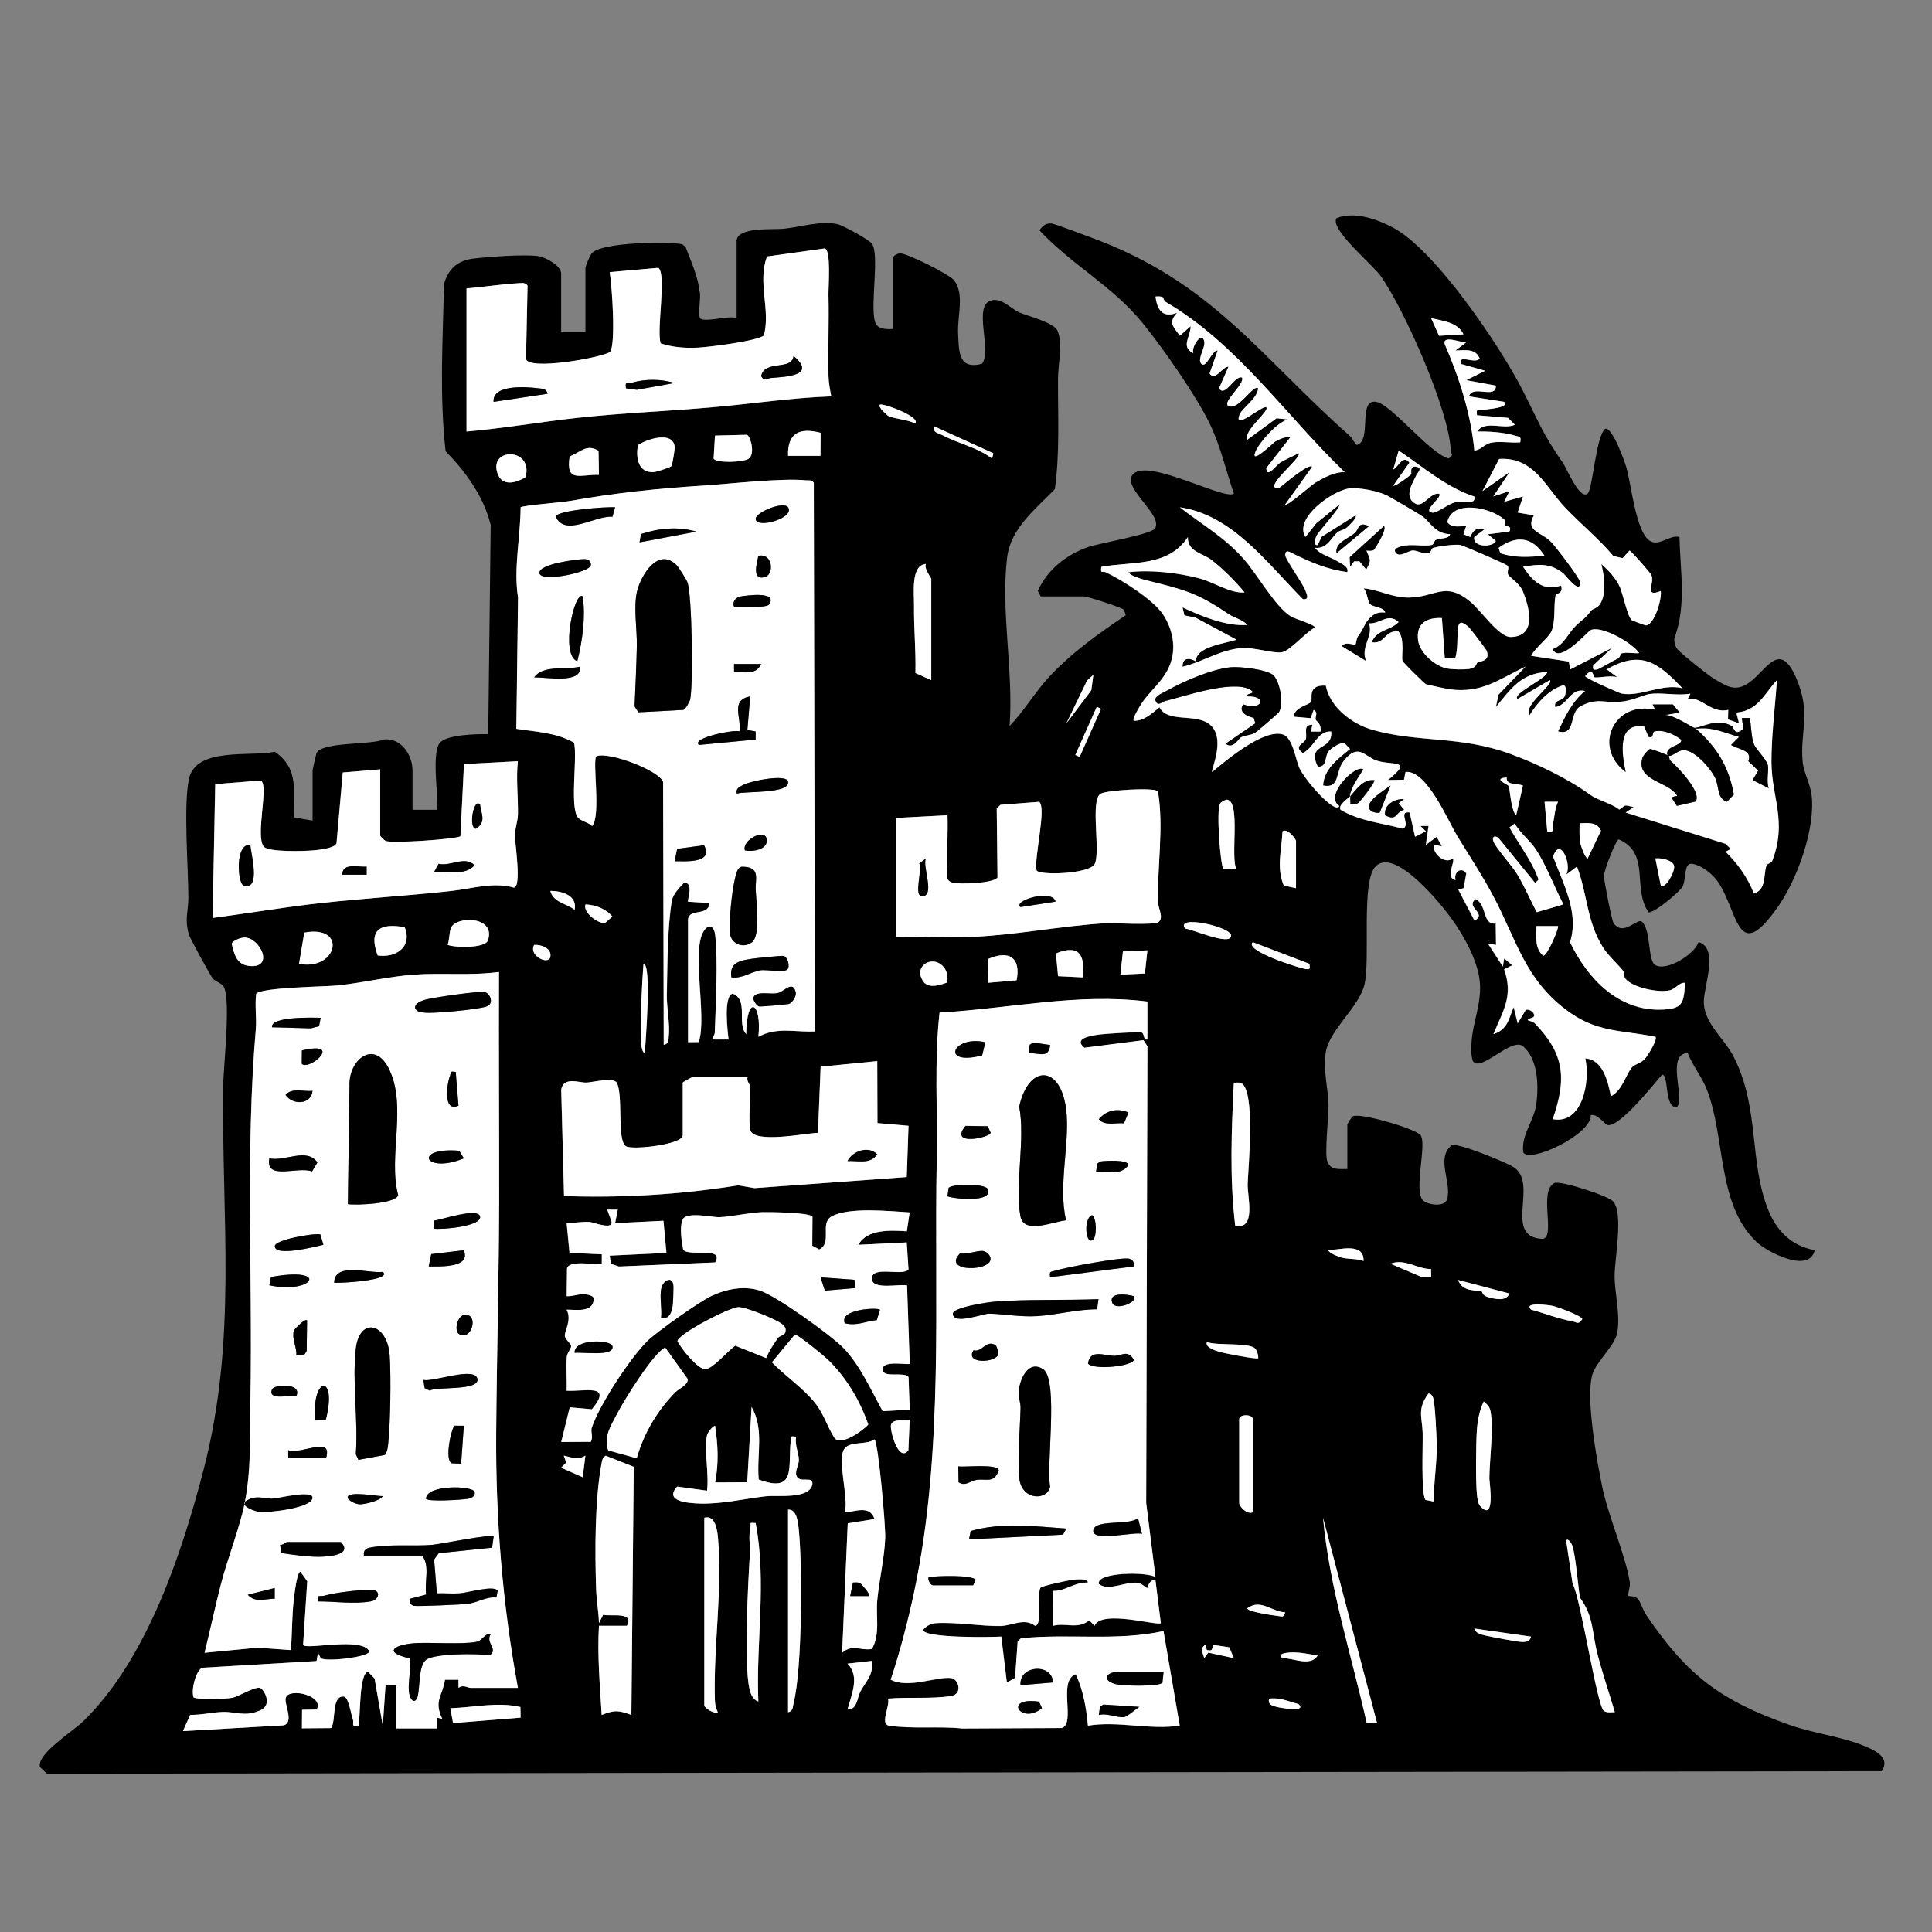 <?xml version="1.0" encoding="UTF-8"?>
<svg id="Layer_1" xmlns="http://www.w3.org/2000/svg" version="1.1" viewBox="0 0 500 500">
  <rect x="0" y="0" width="500" height="500" fill="#808080" stroke="none"/>
  <!-- Generator: Adobe Illustrator 29.3.1, SVG Export Plug-In . SVG Version: 2.1.0 Build 151)  -->
  <defs>
    <style>
      .st0 {
        fill: #fff;
      }
    </style>
  </defs>
  <path class="st0" d="M622.98,262.42l-27.04,19.51c-35.64-8.11-59.22-35.7-57.99-73.05,1.09-33.01,28.03-68.88,61.8-73.2,16.57-2.12,24.42,6.99,39.66,5.66,3.67-.32,7.25-4.15,10.5.74.47,1.63-1.02,3.59-1.74,5.02-2.25,4.45-21.89,32.26-24.89,33.15-2.24.66-5.42.06-6.14-2.54-1.21-4.41,5.45-6.68,1.9-12.84-4.46-7.75-18.21-10.87-26.42-10.31-7.21.49-13.73.93-17.82,7.17-15.09,23.04-13.54,63.14,6.15,83.24,2.34,2.39,17.08,12.66,19.77,13.22,7.53,1.57,18.88-6.52,19.35-14.28.22-3.58-.56-14.31-1.19-17.87-3.02-17.13-15.6-5.43-23.36-6.57-2.98-.44-4.18-4.43-3.02-7,.57-1.26,10.84-14.79,12.07-15.97,4.2-4.03,9.96-.34,14.95-.09,4.95.24,32.73-.9,34.06.95,3.35,4.64-7.54,8.82-8.49,15.66-2.48,17.96,1.03,38.74-1.07,55.93-.97,7.91-13.08,19.79-20.47,22.46-3.5-1.02.35-16.01.49-19.45.13-3.3,0-6.4-1.05-9.54h-.01Z"/>
  <path class="st0" d="M1313.89,146.51c2.21,3.19-7.24,9.04-9.42,11.88-4.77,6.21-5.79,12.9-6.46,20.54-1.54,17.39-1.54,44.95.89,61.99.66,4.65,4.12,12.7,2.15,16.05-1.83,3.12-12.48,11.18-16.01,12.04l-1.56-.5-52.47-84.1-1.09,36.48c1.49,11.83.73,22.04,11.14,29.95,1.64,1.25,5.69,2.3,6.45,3.55,1.26,2.07.6,8.21-1.52,9.5-3.37,2.05-24.29,0-29.66-.1-3.94-.07-14.76,3.12-15.35-2.92-.54-5.52,7.05-6.77,10.04-10.23,9.53-11.03,6.67-51.37,6.94-66.78.07-3.94,1.42-7.44,1.08-12-.43-5.7-3.65-12.36-8.68-15.31-3.79-2.22-14.55-2.63-8.93-9.23,3.65-4.28,14.05-.86,19.06-.83,3.66.02,15.23-2.27,17.28.16.64.75.96,4.15,1.73,5.76,10.34,21.57,29,51.34,42.67,71.33.48.7,2.34,3.16,2.82,2.66.39-3.61,1.74-6.88,2.06-10.53.8-9.24.6-24.62,0-34.01-.29-4.58-1.79-16.37-4.02-19.98-3.06-4.97-13.99-4.42-12.81-10.73,1.9-10.23,24.31-6.07,31.29-5.66,4.2.25,7.78-2.04,12.4,1l-.02.02Z"/>
  <path class="st0" d="M820.65,195.07c-2.38,2.19-12.72,6.55-12.53,8.66,8.37,11.25,14.48,29.42,23.45,39.61,7.37,8.37,15.82,5.78,1.95,18.1-3.21,2.85-12.66,10.4-16.51,6.46l-28.52-56.6c-2.17-.3-7.13,2.33-8,4.11-2.68,5.46-.99,26.93,1.72,32.28,2.68,5.3,18.32,10.18,6.77,15.22-4.43,1.93-29.38,1.26-35.55.56-9.11-1.04,2.68-11.2,3.9-15.21,3.3-10.85,1.8-35.15,1.7-47.31-.07-9.92,2.02-32.11-3.61-39.48-3.43-4.49-9.74-3.44-12.06-9.04-.59-1.14-.15-1.67.52-2.56,4-5.28,23.01-1.2,29.53-1.44,16.39-.6,27.61-7.33,44.27,1.77,17.46,9.54,16.55,32.33,2.95,44.86h.02ZM780,201.42c5.59-.64,12.65-1.98,17.33-5.17,11.83-8.05,12.24-32.91-2.36-38.3-4.26-1.57-11.71-3.21-13.53,2.41-1.93,5.95-.12,23.96-.4,31.6-.11,3.16-1.58,6.21-1.04,9.46h0Z"/>
  <path class="st0" d="M875.34,163.76c-7.88,7.92-10.66,29.36-10.39,40.21.38,15.38,8.09,32.58,22.15,39.93,11.06,5.78,17.8-7.52,17.93-17.03.02-1.65-.88-10.5-1.23-11.76-1.98-6.99-15.83,2.09-20.38-1.62-2.27-3.12,7.53-14.51,10.28-17.08,7.37,0,15.62,2.15,22.8,2.09,2.94-.02,12.14-3.17,13.39.55,1.42,4.23-2.67,5.61-3.66,9.09-1.78,6.22-1.23,28.89-.17,35.72.59,3.8,3.97,4.56,3.84,7.86-.23.88-8.29,8.57-9.69,9.69-17.02,13.65-9.5.66-15.22-11.99-1.05-.78-14.71,16.18-19.71,16.79-8.55,1.04-24.71-9.96-30.25-16.32-23.95-27.54-15.49-71.09,12.05-92.89,9.48-7.5,18.46-15,31.19-12.35,4.04.84,9.42,4.53,13.3,4.7,3.26.15,8.29-1.78,11.8-1.85,5.21,1.47-4.36,16.65-5.86,19.93-1.65,3.61-3.04,15.32-9.54,13.58-4.23-1.13-2.17-5.52-4.53-8.54-2-2.57-15.97-10.26-19.22-10.86-2.39-.44-7.11.36-8.89,2.14h0Z"/>
  <path class="st0" d="M1151.75,143.62c3.52-.57,12.97.96,16.52,2.02,40.13,12,40.45,74.99,14.22,100.77-3.57,3.51-22.08,19.64-25.46,20.53-18.17,4.79-40.74-17.54-46.51-33.55-6.32-17.54-3.05-50.72,7.65-66.31,3.36-4.9,28.11-22.57,33.58-23.46ZM1170.72,243.15c1.51-1.52,5.78-13.18,6.55-15.95,6.94-24.78.89-60.77-29.22-65.32-7.4-1.12-8.83.39-12.23,6.87-10.32,19.69-10.08,50.03,5.2,67.14,5.88,6.59,22.31,14.72,29.7,7.26Z"/>
  <path class="st0" d="M715.5,147.42c5.11,5.26-2.12,11.09-1.49,17.41.21,2.09,2.28,5.43,2.91,8.17,4.74,20.49,9.38,43.71,15.36,63.64,2.95,9.82,6.24,13.43,13.51,20.42-1.61,10.4-8.63,6.46-15.25,6.33-9.45-.18-18.95.35-28.39-.1-4.58-7.68,5.13-8.81,6.61-14.6,1.01-3.98.28-18.94-3.18-21.34-3.52-2.45-22.96-2.66-26.57-.41-3.28,6.09-7.78,16.78-2.88,22.86,3.37,4.18,10.44,2.06,9.82,10.04-.54,6.98-11.24,3.6-16.4,3.56-3.81-.03-19.83,1.38-21.39-1.13-1.39-5.17,4.14-8.41,6.66-12.52,12.69-20.73,16.74-56.91,25.94-80.09,1.36-13.01-12.2-9.81-14.12-14.48-1.52-3.69,1.78-7.74,4.86-7.74h44v-.02ZM692.99,174.42c-2.56-.4-1.55.23-2.09,1.41-2.24,4.94-4.93,15.22-6.23,20.77-.64,2.75-4.26,16.07-1.01,16.86,2.88-.23,17.36.11,18.26-2.67l-8.93-36.36h0Z"/>
  <path class="st0" d="M985.01,214.42c1.42-.12,1.57-1.47,2.03-2.46,3.65-7.91,13.72-37.32,13.99-45.09.35-9.89-6.67-9.69-8.54-13.44-5.4-10.82,19.54-6.19,24.91-6.1,1.6.03,7.07-1.99,8.47.22,2.18,3.44-3.3,8.01-4.69,10.55-12.43,22.68-17.51,49.6-30.01,72.99-2.35,4.4-8.11,8.94-5.65,14.32,3.23,7.05,20.45,3.31,21.43,6.62,1.43,4.83-11.62,14.01-16.47,14.44-4.85.44-13.95-1.99-19.09-1.95-2.92.02-20.7,3.95-21.39.37,4.79-12.53,21.45-15.78,19.89-31.85-1.12-11.54-15.2-38.62-20.38-50.63-3.01-6.96-5.07-17.28-9.98-23.02-2.39-2.79-10.47-6.03-9.47-9.34,4.65-6.07,12.08-2.5,18.44-2.62,11.73-.22,25.89-6.47,17.9,11.98,3.4,18.89,12.9,36.62,18.61,55.01h0Z"/>
  <path class="st0" d="M825.4,381.41c-3.11,3.77-16.85,11.33-21.25,8.38-6.9-4.64-14.71-32.17-20.6-40.42-1.74-2.44-4.14-3.9-6.6-1.41-1.87,1.89-1.55,17.64-1.13,21.14.85,7.2,4.1,10.57,10.42,13.58l.02,4.08c-5.75,3.95-13.19,1.05-19.05,1.15-3.46.06-17.21,2-19.36.67-3.51-6.56,5.44-8.01,7.73-12.49,1.05-2.06,1.79-6.61,1.99-9,1.12-13.29,1.29-36.76.17-49.91-.22-2.59-.85-6.66-2.16-8.84-2.64-4.4-11.73-4.63-11.49-8.12.48-6.89,15.3-3.8,19.73-4.1,15.33-1.07,31.36-7,45.57,2.41,13.77,9.13,11.31,28.32-.79,37.6-3.26,2.5-7.05,3.15-9.67,6.08,8.14,11.66,13.53,28.69,27.33,34.48.97,1.38.07,3.58-.89,4.74l.03-.02ZM776.73,338.7c14.5-.71,26.92-10.66,20.73-26.23-2.48-6.24-13.54-12.41-19.33-7.85-2.42,1.9-1.33,13.73-1.41,17.58-.03,1.69-1.03,3.42-1.03,5.06,0,3.59,1.86,7.54,1.04,11.45h0Z"/>
  <path class="st0" d="M1108.66,347.74c-1.9-.07-6.22.76-6.81,2.6-.78,2.41-1.3,12.95-1.17,15.91.33,7.28,1.69,15.09,9.9,16.57.45,10.07-13.99,5.89-20.32,5.84-6.54-.05-12.21,1.53-18.5,0-1.7-6.76,4.46-5.74,7.41-10,1.51-2.18,2.59-6.26,3.1-8.9,1.72-8.95.52-22.28.4-31.52-.18-13.71,5.2-33.12-12.51-36.48-.84-1.22-.82-3.69.51-4.61,1.92-1.32,19.27-.1,23.53-.47,4.89-.43,10.15-2.55,15.03-2.97,39.29-3.33,48.33,32.5,14.51,48.55-.45,1.99,14.48,24.12,17,26.91,2.72,3,10.3,7.16,10.02,9.98-.38,3.77-16.29,14.14-21.07,11.06l-21.04-42.48h0ZM1101.72,309.21c-1.31,8.56.97,20.08,0,29,0,2.06,6.78.65,8.24.23,19.56-5.61,17.9-34.94-2.11-35.19-4.17-.05-5.51,1.91-6.13,5.95h0Z"/>
  <path class="st0" d="M1156.88,302.56c-1.46-2.35.52-6.51,3.56-6.63,18.94.25,38.15-3.86,56.26,3.29,30.02,11.86,30.33,53.67,9.57,74.53-18.35,18.44-35.45,14.99-59.06,14.88-2.21-.01-17.97,2.67-12.56-4.49,3.19-4.22,9.84-2,11.83-12.17,2.14-10.94,2.72-46.42.8-57.25-.39-2.21-1.26-5.75-2.54-7.55-1.91-2.69-7.61-4.21-7.87-4.62h.01ZM1189.47,303.88c-1.08.2-2.5.92-3.17,1.8-1.69,4.98.4,9.91.46,14.48.12,8.63-1.55,52.43,1.93,56.07,4.25,4.45,16.88-.44,20.97-4.09,11.23-10.04,12.12-39.63,5.27-52.14-4.03-7.36-16.57-17.75-25.45-16.12h-.01Z"/>
  <path class="st0" d="M1029.14,264.27c-2.21-6.97,3.92-9.52,6.7-14.51,3.07-5.51,3.56-11.79,3.78-18.01.61-16.82.93-43.4-.64-59.82-.28-2.88-.96-8.61-1.91-11.09-1.91-4.96-8.31-4.87-7.13-10.76.27-1.11,5.15-2.54,6.53-2.69,7.61-.81,15.58-.1,23.02-.17,3.57-.04,16.54-3.59,14.1,4.23-1.49,4.77-10.37,6.01-11.63,16.45-1.79,14.89-.05,32.07.07,46.99.08,10.3-.27,20.61.1,30.9.85,2.61,11.41,1.95,13.91,1.19,3.49-1.06,7.15-7.91,8.83-11.17,1.95-3.8,6.1-18.38,8.82-19.22,3.29-1.01,5.65.63,6.78,3.71-.53,7.34-1.18,15.32-.52,22.67.47,5.19,4.92,16.44.61,19.53-2.86,2.05-38.2.69-45.11.88-4.03.11-24.92,3.11-26.31.89h0Z"/>
  <path class="st0" d="M1022.19,293.28c35.75-5.13,49.57,39.21,37.71,67.11-4.6,10.83-18.81,24.54-29.23,29.77-12.54,6.29-32.18-4.64-40.46-14.44-23.69-28.04-3.1-77.41,31.98-82.44ZM1011.43,307.92c-8.96,2.04-12.19,27.01-11.2,34.8,1.97,15.42,14.97,38.27,33.55,32.53,12.47-3.85,12.98-36.39,9.67-46.78-3.86-12.08-19.06-23.51-32.01-20.56h-.01Z"/>
  <path class="st0" d="M1269.03,311.99c-1.25,1.56-1.69,4.09-1.14,5.99,2.03,7.1,22.21,11.77,28.51,14.54,36.16,15.93,7.49,61.41-24.07,58.07-4.55-.48-12.39-3.99-16.12-3.94-2.7.03-12.62,5.49-11.29-3.21.44-2.89,12.89-27.13,14.46-27.64,5.38-1.76,6.47,7.05,8.5,10.24,5.35,8.37,19.36,14.36,26.27,4.59,12.24-17.3-22.51-21.09-32.36-28.5-20.19-15.2-.51-52.78,23.33-50.32,4.55.47,11.28,3.93,15.1,3.92,3.66-.01,6.54-3.47,10.44-.47,4.7,3.62-1.81,9.61-3.44,13.44-1.9,4.5-2.12,11.26-6.46,13.6-1.61.38-8.87-9.74-11.53-11.61-5.8-4.07-15.51-4.57-20.2,1.3Z"/>
  <path class="st0" d="M859.72,306.71v24.5c0,3.08.14,4.32,3.5,4.59,1.67.14,10.88-1.19,12.28-1.82,2.07-.95,10.23-13.89,11.28-1.82.31,3.58-.55,17.32-1.12,20.98-.53,3.46-3.11,6.48-6.53,3.66-2.32-1.91-.58-6.66-5.68-9.31-4.64-2.41-8.83-.52-13.72-.79v27.5c0,.42,1.14,3.17,1.71,3.52,7.48,2.54,17.59-.38,23.23-5.58,3.56-3.28,7.89-15.07,13.11-6.91-2.22,5.52-.18,22.61-6.78,24.33-2.03.53-5.1-1.04-7.77-.94-14.61.55-32.39,1.63-47.02,1.16-1.67-.05-4.57-.26-5.55-1.75-3.53-5.33,3.22-6.06,5.59-8.29,2.43-2.29,4-10.16,4.35-13.65,1.18-11.84,1.26-38.08.16-49.92-.93-10-6.39-8.68-11.96-15.1-.3-1.74,3.45-4.73,5.37-4.41,18.91,1.31,37.88,1.75,56.59-1.52,6.39,1.66.98,18.55,1.76,23.87-5.54,7.99-11.04-5.27-14.76-8.84-5.68-5.45-10.8-3.03-18.04-3.46Z"/>
  <path class="st0" d="M919.12,381.27c-18.02-15.12-16.9-50.75-4.24-68.89,3.34-4.78,20.13-17.04,25.77-18.22,8.98-1.88,11.95,2.18,18.7,2.5,3.76.18,15.87-4.7,14.19,3.32-.43,2.04-5.69,13.87-6.95,16.12-1.11,1.98-5.89,9.53-8.39,5.63-.77-1.19-.27-3.53-1.43-5.57-3.15-5.54-17.75-11.12-23-6.89-2.15,1.73-5.42,8.83-6.33,11.66-8.11,25.19,3.18,62.31,35.66,48.66,3.57-1.5,7.83-6.81,11.55-2.26.36,1.22.09,2.25-.43,3.37-.48,1.03-13.27,13.63-15.02,14.99-12.02,9.34-29.2,4.71-40.07-4.41h0Z"/>
  <g>
    <path d="M269.33,154.35l-.75-1.43c2.5-5.53,7.44-9.43,13.12-11.38,2.77-.95,16.28-3.25,17.23-4.79,2.22-3.6-9.33-10.98-5.48-14.24,4.29-3.63,23.49,6.99,25.87,5.25-2.02-5.96-3.44-12.24-6.17-17.95-3.52-7.34-12.1-19.62-17.31-26.05-8.04-9.91-18.27-15.01-26.86-24.18.89-1.07,1.57-1.84,3.07-1.76.81.05,8.76,3.08,10.39,3.67,31.36,11.5,43.57,30.72,66.87,51.3.76.67,1.05,1.71,1.83,2.38,4.02-1.17.21-11.66,4.84-11.2,3.94.39,13.9,13.35,18.93,14.68,1.5-.94.58-1.2.56-1.93-.37-10.41-12.03-36.7-18.24-45.43-1.89-2.66-13.23-12.07-11.33-14.84,4.59-1.82,10.44.25,14.61,2.45,10.94,5.77,27.74,30.72,33.5,42.01,4.1,8.02,5.08,11.14,10.47,18.89,1.02,1.47,4.33,9.67,6.4,7.93,1.33-1.12,2.12-14.96,4.57-16.77,1.82-.43,4.91,8.19,5.43,9.94,1.28,4.34,2.47,16.82,6.1,19.07,2.46,1.52,5-1.6,7.66-1.02.2,9.02,1.87,17.54-1.31,26.28-.07,1.06.17,2.02.84,2.85.86,1.03,8.08,6.84,9.49,7.63,2.7,1.55,4.89,3.23,8.04,1.57,5.06-2.69,8.56-12.46,13.16-1.8,3.94,9.14.97,13.67,1.65,21.57.24,2.76,1.99,5.8,2.33,8.71,1.03,8.71-3.71,21.77-8.7,28.9-10.53,15.03-10.15,1.83-15.37-6.22-1.39-2.14-4.41-4.59-7.01-4.91-2.07-.1-1.31,4.15-2.35,5.97-.8,1.39-7.37,6.88-8.75,6.6-4.37-6.15.62-15.25-7.73-18.87-.71.05-3.83,8.04-3.84,9.42,0,1.18,2.04,11.57,2.48,12.21,2.47,3.67,6.11-1.32,7.34-.34,2.47,2.27,1.45,10.03,3.46,11.22,2.97,1.76,10.28-2.84,11.21-5.94,5.2,1.57,1.57,10.82,1.38,15.05-.26,5.77,5.16,9.63,7.72,14.65,6.84,13.42,3.86,27.22,9.05,39.9,2.18,5.3,6.1,9.12,11.91,10.13-1.33,6.17-12.19.57-15.03-2.1-10.35-9.76-8.01-27.14-12.91-39.53-1.33-3.36-3.64-6.06-4.93-9.4-5.73.33-.56,11.91-2.79,13.98-3.3.53-2.02-8.43-3.84-8.37-2.29,2.64-10.74,13.35-13.99,13.07-.8-.07-2.78-3.11-4.47-2.56.24,4.95-15.7,12.49-17.45,9.65-.68-4.64,2.88-8.14,3.41-12.84.55-4.81.37-11.34-3.52-14.71-3.09-2.26-10.95,6.94-12.95,3.89-.55-1.65-.43-3.54-.31-5.27.36-4.96,2.65-9.95,2.1-15.35-.55-5.42-4.02-11.59-7.13-16-2.53-3.58-14.78-18.9-19.83-13.77-3.84,3.9-1.27,24.03-2.9,30.66-1.41,5.75-8.95,11.57-9.97,17.3-.81,4.55.64,9.67.69,13.91.02,2.96-1.05,12.54-.31,14.47.92,2.39,2.91,1.93,5.18,1.99v-11.53c0-.19,1.09-1.91,1.4-2.1,1.76-1.08,16.28,3.21,17.54,4.84,1.72,2.21-1.83,14.38.62,16.87,1.17,1.19,5.44,1.83,6.21-.12,1.43-4.33-3.02-10.79,1.27-14.16,1.8-.56,13.78,4.36,15.86,5.62,6.86,4.17-2.91,18.32,7.73,18.65,3.32-.78-1.22-12.41,2.98-14.48,1.8-.58,13.97,3.33,15.23,4.83,2.64,3.15.33,14.84.33,19.2,0,4.64,1.51,9.83.7,14.65-.57,3.45-5.44,7.45-6.48,11-1.74,5.92,1.19,22.22,2.52,28.71,1.62,7.93,6.11,18,7.19,24.98.17,1.11-.64,3.22-.38,3.5.11.12,1.57-.07,2.41.71.69.63,1.38,3.01,2.16,4.15,10.59,15.62,19.07,22.15,37.17,28.54,6.12,2.16,13.02,2.96,18.62,5.16,2.88,1.13,7.72,3.04,5.22,6.81l-474.86.65-1.8-1.75c-.83-3.39,8.6-9.28,11.12-11.73,16.49-16,25.58-43.36,31.25-65.24,8.75-33.81,4.65-64.65,5.05-99.12.06-5.02,2.09-22.88.1-25.89-.68-1.02-2.27-1.31-2.88-2.19-.75-1.09-5.78-10.22-6.07-11.22-1.2-4.05-.14-6.13-.15-9.57-.02-8.01-1.3-23.62.13-30.64,1.71-8.44,15.82-5.77,22.25-7.12,6.4,4.48,4.7,10.18,4.96,17l4.8.8v-12.93c0-.24.93-4.33,1.05-4.55,1.43-2.95,14.03-2.04,17.45-3.51,4.47-.44,7.37,4.04,7.37,8.06v10.14h6.28c.82-.78-1.55-14.03.67-17.18,1.63-2.33,9.8-2.43,12.64-2.39l.64-54.14c-1.83-7.41-6.43-13.72-11.67-19.09-1.62-14.35-.73-28.98-.39-43.38,1.14-3.82,3.53-6,7.58-6.47s13.05-1.15,16.71-.64c1.96.27,6,2.46,6,4.48v15.04h6.29v-16.43c0-.52,1.19-3.36,1.7-3.9,2.7-2.76,19.01-3,23.31-2.28l.9.71c1.53,4.14,3.2,7.53,3.73,12.01.17,1.37-.52,5.61.02,6.4.89,1.3,7.5-.77,9.47,0v-19.92c0-3.77,9.58-2.9,12.2-3.19,4.39-.46,9.5-2.12,13.86-1.2,1.34.27,8.23,4.04,8.94,5.04,2.04,2.84-.48,15.88.8,20.19.61,2.07,2.98,2.03,4.76,1.89v-18.53c0-.44,1.05-.97,1.68-1.02,1.75-.13,12.89,5.47,14.04,6.98,2.75,3.61.83,9.14,1.03,13.65.23,4.92.06,9.56,6.24,7.93,2.5-3.73-2.31-14.72,2.14-16.31,2.75-.99,5.37,2.13,7.45,3.03,2.26.99,8.99,2.58,9.91,4.77,1.41,3.34.13,8.76.12,12.4-.04,9.55.49,19.1-.81,28.56-4.93,5.12-11.42,10.05-12.36,17.7-1.7,13.78,1.71,29.64.63,43.62,3.72-3.85,6.5-8.65,10.12-12.59,5.72-6.23,13.04-11.45,19.94-16.08l-.43-1.43c-.83-.65-9.42-3.45-10.41-3.45h-11.19l.04.04ZM120.75,74.64v37.06c9.47-.81,18.88-2.45,28.32-3.5,11.84-1.31,23.81-1.75,35.65-2.81,10.15-.9,20.22-2.44,30.42-2.79-.31-1.64-.68-3.53-.71-5.21-.17-7.09.15-14-.01-20.98-.05-2.15.75-11.79-.99-12.09l-14.9,2.08c-2.57,6.66.95,13.84-.83,20.45-1.69,1.44-14.19,3.01-17.17,3.15-3.21.15-6.46-.11-9.51-1.09-1.2-3.27,1.57-17.78-.61-19.57l-12.6,1.11c.59,3.45,1.64,18.72.07,20.7-2.73,1.55-20.64,4.7-21.74,1.87l.4-19.09c-.56-.75-1.22-.68-2.04-.63-4.37.23-9.32,1-13.73,1.37h-.02ZM300.96,76.96c-.64-.33-1.25-.23-1.91-.21.4,3.52,1.9,5.64,5.59,4.2-2.37,2.5-1.06,3.59.7,5.94l2.79-2.45c0,2.76-2.67,5.3.7,6.99-.64-1.47,2.16-5.87,2.81-3.14.4,1.72-2.01,4.73-.69,5.93s2.73-3.67,4.18-3.5l-2.09,5.93c1.4,2.22,3.13-1.66,4.89-1.74l-2.45,5.6c1.55,2.48,4.01-3.4,5.94-2.79.84,1.65-5.29,6.42-3.5,7.35,2.58,1.33,6.47-5.78,7.69-4.54-.29,2.73-4.09,5.02-4.79,6.74-1.83,4.51,5.92-2.48,6.88-1.85.97.94-6.02,6.12-4.89,8.38l7.55-5.53,2.92.29c-2.73.78-7.31,5.8-8.38,8.39-1.47,3.59,4.77-2.48,5.08-2.65,1.18-.67,2.62-1.28,4.01-1.19l-6.28,8.05c.08,2.83,2.57-.75,3.53-1.37,1.53-.97,3.26-1.63,4.84-2.48,1.03,1.09-9.64,9.18-5.24,9.07.27,0,3.5-2.82,4.34-3.36.74-.48,3.66-2.85,4.4-2.21l-6.99,9.78c.52.53,6.74-5.04,7.91-5.73,2.19-1.28,4.92-2.76,7.48-2.66-15.3-14.74-27.72-33.18-46.34-44.07-.46-.27-.57-1.09-.69-1.15h.01ZM378.76,86.52c-1.55-3.19-5.35-3.44-8.38-4.18l2.06,4.57,6.34-.38h-.01ZM379.45,88.63c-1.14.12-6.09-2.01-5.6.34,3.84,8.83,6.81,18.13,7.7,27.6,1.89-.13,2.5-1.72,4.58-2.06,2.28-.36,4.96.17,7.3-.05.27-1.59-.14-1.37-1.37-1.74-2.95-.88-6.72-1.08-9.81-1.07,2.19-3.02,6.84-.39,9.78-1.74l-1.75-1.78-8.04-.67c-.34-2.1.52-1.12,1.7-1.41.73-.18,6.95-.51,5.29-2.07l-9.09-1.41c.99-3.16,7.03.88,6.99-2.78l-7.69-1.41,4.9-2.44-6.29-1.77c-.75-2.7,3.66.18,4.89-1.39-1.09-2.71-3.85-2.13-6.29-2.09l2.79-2.08h0ZM236.81,109.59c1.7-1.56-7.89-5.2-9.08-4.89-.71.61,2.01,2.91,2.26,3.01,2.09.82,4.73.83,6.82,1.88ZM257.08,117.31l-15.37-7c-.43,1.65,1.07,1.72,2.19,2.32,4.08,2.18,9.02,3.11,12.85,6.06l.33-1.38h0ZM212.33,117.98l.04-5.97c-5.47-1.41-8.6.02-8.43,5.97h8.39ZM193.35,112.52l-8.31.21-.36,5.98c.86,1.2,7.64.92,9.01.04,1.8-1.15.63-5.62-.34-6.23h0ZM173.74,120.64c.27-.37.94-4.37.86-5.05-.51-4.17-7.35-1.88-9.49-.39-.63,3.25.07,7.31,4.14,6.98.68-.06,4.24-1.21,4.49-1.53ZM154.9,116.7c-3.11-1.96-4.66.38-7.48,1.4-1.12,7.01,2.81,4.62,7.57,4.79l-.11-6.19h.01ZM381.55,128.49c-7.36-2.41-13.23-7.69-19.57-11.9l-1.4,4.89c1.21-.5,2.57-4.03,4.17-1.75l-4.18,5.93c.42.39,4.3-2.56,4.68-2.95.11-.11-.61-2.26,1.25-1.94s.32,1.59.07,2.15c-.89,1.96-3.35,5.48-.43,7.32,2.2,1.39,3.88-2.85,6.31-2.48.99.96-4.67,4.51-1.72,4.9,1.11.14,4.14-2.28,5.73-2.64,1.83-.4,5.65.84,5.09-1.55h0ZM136.01,123.48c2.01-7.37-8.64-7.72-7.48-1.81.84,4.28,4.52,3.61,7.48,1.81ZM419.91,144.46l-2.39-.56c-3.84-4.55-8.48-8.3-12.55-12.61-4.96-5.23-7.99-13.05-17.01-12.51l-4.3,8.31,6.99-4.89-4.2,6.28,4.2-1.39-1.39,2.78,4.89-1.39-1.39,4.18,4.2.71c-2.35,4.16,1.99,4.27,4.55,6.98,1.17,1.22,7.2,9.11,7.34,10.15.5,3.88-3.92-1.83-4.23-2.08-3.5-2.76-6.34-2.4-10.46-1.76,2.37,3.63,5.16,6.49,9.78,4.89.84,1.99-1.27,2.06-1.38,2.57-.52,2.52.07,6.73-1.08,9.31-.7,1.56-4.35,4.43-5.23,6.3l9.74,1.49.39,2.02,10.83-5.59-4.89,4.55c-.19,1.03,0,1.25,1.05,1.05.39-.07,4.21-2.29,5.39-2.87.53-.26.55-1.2,1.05-1.32,1.34-.31,3,.13,4.4-.04-1.81-2.7-9.8-7.22-12.57-5.94-.69.32-8.2,9-9.81,4.9,2.89-1.01,3.98-4.07,5.92-5.96,2.13-2.06,2.01-1.43,4.07-4.03.36-.45,1.52-.53,2.21-1.57,1.81-2.71,1.14-7.47.38-10.46,1.9,1.72,3.77,3.61,4.83,6.02.75,1.7,1.93,7.54,3.03,8.51.14.13,3.5,1.37,3.69,1.36,2.19-.13,4.16-6.82,3.83-8.89-4.48,1.78-1.45-2.06-2.43-4.17-.23-.5-5.22-6.22-5.64-6.31l-1.82,1.99h.04ZM210.94,266.92l-.31-141.98c-.58-.84-1.32-.53-2.07-.62-5.98-.65-19.82.93-26.62,1.37-11.61.74-22.99,1.93-34.46,3.98-1.83.33-12.26,1.17-12.71,1.63-.05,7.77-1.87,15.75-.67,23.4l-.44,33.93c5.16.81,10.25.93,14.94,3.59.93,3.97-1.26,17.17,1.13,19.51.9.88,2.6,1.12,3.54,2.06,2.38-2.6-.07-17.33,1.14-18.08,3.4-1.21,16.41,3.82,17.24,6.69l.15,68.02c1.4-.31,1.19-1.3,1.31-2.35.34-2.87-.57-7.35-.51-10.53.14-6.99.14-17.9,1.32-24.49.29-1.63,1.99-3.4,3.13-4.57,2.66-.21.76,4.61,1.05,4.89l5.6.36c-.43,3.58-5.18,1.24-5.6,4.18v31.82l2.76-.04c2.22-6.54-2.06-23.92,1.38-28.85,1.31-1.88,2.63-1.14,2.89,1.24.76,7,.13,17.82-.11,25.14-.02.67-.78,1.68-.63,1.81h4.2c-.25-1.96-1.41-11.29,1.06-11.88,4.2,1.66.96,7.75,3.5,10.49.08-10.45,4.11-8.35,3.15.7,4.86-2.65,9.38-1.14,14.68-1.4h-.04ZM349.38,206.09c-.5.56-3.32,2.34-2.48,3.51,5.02,2.97,10.87,3.42,16.11,4.89,2.13-1-1.44-4.61,1.75-4.2l1.41,6.29,2.78-1.4-1.39-1.38h2.09l-.69,4.89,2.77-2.09,1.4,2.43-2.08-.33c-.53,2.03,2.75,5.17,4.89,3.5.71.77-2.07,5.04.7,5.59-.57-2.09,1.58-3.57,2.79-1.71l-.7,3.82-1.38.33,4.2,8.05c3.5-1.87-2.6-3.47.34-5.58,2.95,1.59,1.65,6.73,5.15,6.34l.08,5.54-2.09-.36,3.84,5.94.36-2.09,2.08,1.76-2.09,1.06c2.43,6.85-.25,10.66-2.78,16.76,3.67-1.15,3.98-4.01,5.24-6.99l1.05,4.2,2.1-3.5c.82-.2,1.78.37,2.08,1.06.63,1.46-2.26.94-1.39,1.72.07.07,1.07.14,1.68.76,7.66,7.92,8.23,14.27,4.6,24.76,7.81,1.45,9.7-9.94,8.41-15.72,4.6.25,5.92,6.11,6.63,9.78,2.97-1.46,3.94-5.79,5.46-7.48.71-.8,2.29-1.05,3.3-2.14.69-.74,3.39-5.04,2.78-5.75-9.28-1.84-15.34-1.06-23.22-7.04-10.57-8.01-12.77-18-18.62-29.1-2.89-5.48-6.36-10.69-9.44-15.78-2.5-4.11-7.91-17.17-13.4-16.63l-.4,2.03-4.16.07c6.87-5.48,1-3.69-2.98-5.05-3.1-1.07-4.73-4.68-8.52.19-2.15,2.77-.82,7.13-5.27,6.27.19-4.29,3.95-6.98,6.98-9.44l-1.39-1.44c-.94-.57-3.73,1.41-4.23,2.1-.96,1.34-.3,4.11-2.75,3.89-2.97-6.23,3.97-3.94,3.48-9.08-3.59-.23-4.36,4.16-7.34,5.58-2.48-1.85.19-2.27.73-3.52s-.92-3.94,1.74-3.79l-.36,1.74h2.45c.32-2.04-1.14-2.81-1.2-2.98-.32-.9.78-1.85-.56-2.62l-.77,2.13-4.45-.38c.42-2.59,3.84-2.92,4.53-3.82.58-.74-1.19-4.49,3.84-4.23,1.06,5.52,6.65,9.88,12.01,11.42,11.82,3.39,22.65,1.47,35.71,6.24,7.16,2.62,15.19,6.55,20.79,10.65,1.8,1.32,5.48,2.21,7.45,3.78,1.7-1.08.83-1.4,3.73-.62l-2.09,1.38,25.8,8.08,1.46,1.37-1.39.69c3.13,3.07,5.75,6.74,7.34,10.84,3.25-1.11,2.4-4.78,3.2-7.17.23-.69,1.26-.58,1.56-1.39,3.83-10.18-.17-16.24-.24-25.32-.05-6.91.95-14.43,1.41-21.35-3.28,3.55-4.87,7.93-10.49,8.39l.7,2.78-2.88-1.02.08-2.47c-4.42,1.13-7.05-3.63-10.5-2.81l.71-1.39c-3.38.65-7.64-.42-10.84.15-1.47.26-4.27,1.76-7.67,1.99-3.92.26-5.86-1.11-9.99,1.18-3.01,1.66-.97,7.69-5.77,6.46,1.84-3.91,3.59-7.66,6.99-10.47-3.8-.88-4.43,3.69-7.69,4.18-.49-2.07,1.65-1.33,2.45-2.82.17-.32.76-3.22-.67-2.75-3.59,1.19-6.53,4.57-8.43,7.66-1.9-2.45,6.38-7.99,5.24-9.08l-8.38,4.89c-1.47-1.38,7.7-5.33,7.69-6.98-6.75.27-9.42,4.4-13.28,9.08l.65-3.19,7.03-7.3c-6.99,3.34-11.34,6.99-19.66,5.88-.58-.07-5.88-1.2-6.17-1.33-.39-.17-5.84-5.58-5.99-5.97-.42-1.02.67-5.67-1.06-7.64-3.59-.51-3.48,3.4-6.95,2.76,1.38-3.34,4.81-2.95,6.99-5.24-2.82-2.46-4.71.55-7.69.36,1.28,3.28-2.33,6.12-.69,9.78l-6.29-3.84c.69-1.39,3.3-.27,3.45-.39.2-.17.24-1.63.74-2.27,1.43-1.85,1.46-2.79,2.4-3.98,1.26-1.59,2.5-2.35,4.6-2.1-.3-1.46-3.25-1.32-4.01-2.27-.57-.7-.65-3.01-1.58-4.01,3.99.37,7.36,2.4,11.53,2.4,7.11,0,9.45-4.4,16.1,1.07,2.81,2.31,7.38,9.2,10.47,9.13,6.7-.15,4.83-7.45,3.2-11.61-.92-2.35-3.4-3.64-3.89-4.52-.45-.8.49-1.9-.31-2.43s-11.51-5.22-12.28-5.28c-1.58-.13-5.28.34-6.81.78-.65.19-.34,1.4-1.55,1.43-1.34.04-2.56-.74-3.64-.76-1.18-.04-3.38,1.87-4.43.68-.95-1.08.62-1.53,1.37-1.75,2.78-.77,5.6.15,7.93-.37.52-.12.55-1.13,1.03-1.32,1.13-.45,3.46-.23,3.65-1.44-3.9-.18-4.9-2.9-7.01-4.53-.65-.5-8.17-4.91-9.25-5.46-2.4-1.22-7.22-2.16-9.89-1.84-4.16.49-14.37,7.66-11.26,12.53l2.78-3.53,5.97-4.85c.53.52-5.27,6.92-5.77,7.86-.31.59-1.24,2.76.17,2.62l1.02-2.13,8.77-5.55c.62.56-1.81,2.75-2.15,3.07-.77.71-1.81.75-2.53,1.33-1.45,1.17-2.6,4.35-5.8,3.99,1.37,1.81,3.97,2.32,5.91,3.54,1.01.64,2.87,1.28,2.47,2.75-5.3-.68-9.57-2.59-14.33-4.91-.81-.39-1.58-.94-1.76.38-.14,1.03,4.49,7.25,5.27,9.4.33.94,1.06,2.38-.71,2.12-9.18-9.21-18.22-21.8-31.82-23.76,5.92,4.61,11.33,7.56,16.44,13.27,3.57,3.99,8.18,12.4,12.28,14.96,1.11.69,6.25,2.1,6.22,2.89-2.32,1.19-6.17,5.75-8.35,6.35-2.02.55-7.55-1.34-10.79-1.03-5.58.52-9.86,3.58-15.11,4.83-.05-2.48,1.85-2.33,3.48-1.39-.17-3.79,7.34-4.58,10.5-5.61l-10.69-5.75-2.81-.55-.49-2.08c4.9,2.31,11.4,4.97,16.77,4.55-1.32-1.45-3.33-1.77-4.89-2.82-8.6-5.83-11.89-6.36-21.86-8.89-.84-.21-3.67-1.06-4.01-1.93,5.67-.68,12.72.1,18.33,1.58,3.92,1.03,7.95,3.92,11.72,3.66-2.32-2.88-5.52-6.02-8.44-8.33-2.41-1.91-6.34-2.14-6.24-6-5.09,7.76-14.3,6.28-22.37,7.69-.33,1.96.34,1.06,1.06,1.38,3.99,1.83,12.45,7.23,14.91,10.96,2.59,3.94,3.51,8.9,1.66,13.31-1.66,3.98-4.99,6.36-7.16,9.63-.46.7-2.59,4.08-2.08,4.55,2.6.13,4.73-1.95,6.65-3.48,1.96,3.99,8.93,1.66,12.61,4.15,4.97,3.36.61,12.09,1.02,12.61,3.66-3.09,13.51-11.37,18.4-9.69,2.43.83,3.25,6.51,4.11,8.49,1.22,2.77,6.62,9.17,9.31,10.28.32.13,1.14.18,1.03-.33-3.99-2.6,4.28-10.95,6.3-9.44-1.21,2.04-3.22,4.55-3.5,6.99,1.69-1.89,3.34-4.49,6.29-4.2.46.4-3.74,5.72-4.17,5.97-.69.4-1.36.38-2.12.32.04-.69-.08-1.41,0-2.09h.01ZM389.5,136.02c-.2-.37.33-1.08-.23-1.58-3.3-3.01-13.35-5.34-14.71.68,1.17,1.62,3.13.99,4.87,1.06l-.7,2.09,1.76.71c.89-1.96,1.57-2.43,3.84-2.1l-2.79,2.1c-.51,2.73,4.81,2.75,5.59,1.03l-2.09-1.74,5.59-.71c.78-1.63-.97-1.25-1.13-1.53h0ZM399.73,143.85c-3.11-4.97-7.25-5.42-11.88-2.08l.43,1.38c3.96,1.31,7.39.96,11.46.69h-.01ZM241.01,176.02v-26.23c0-.32-1.94-2.58-1.4-3.85-3.95.29-3.02,7.6-3.06,10.79-.07,5.75.52,11.65.36,17.43l4.1,1.84h0ZM373.16,159.94c-4.04-.18-6.7,1.43-6.16,5.75.4,3.16,4.22,6.57,7.32,7.26,1.41.31,4.62.38,6.05.12,1.82-.32,1.6-1.38,2.06-1.69.38-.25,3.42-.17,2.29-3.03-.14-.34-4.14-5.59-4.55-5.99-1.03-.99-2.52-2.15-2.81,0-.33,2.47.02,5.42-.75,8.01h-2.7l-.75-10.45h-.01ZM435.39,178.11c-6.28-6.61-10.68-9.97-19.58-4.87l2.79,2.08c-1.52-.64-4.86.15-5.87,0-.51-.08-.33-2.97-2.5-.34,0,.52,8.79,4.39,9.45,4.52,4.79.92,10.6-2.7,15.7-1.38ZM282.96,174.63l-1.63,1.49-5.36,11.09,6.46-8.57.52-4.02h.01ZM283.85,182.94l-5.55,12.46,1.12.5,5.55-12.46-1.12-.5ZM98.37,216.23v-17.13l-9.68.81-1.62,18.31c-.44,1.3-4.4,1.71-5.85,1.84-2.35.21-11.82.52-12.99-.97-2.23-2.78,1.4-15.76-.74-17.1l-11.81.94-.68,34.63c9.47-1.25,18.99-2.89,28.48-3.91,10.9-1.18,22.35-1.87,33.39-3.09,5.29-.58,10.79-2.37,16.11-.86,2.03-.17.24-11.44.26-13.49s.76-3.72.78-5.55c.05-4.55-.52-9.34-.02-13.66l-13.94.73-.92,18.68c-.92.76-17.82,1.94-19.4,1.2-.32-.15-1.34-1.15-1.4-1.39v.02ZM389.93,201.21c-3.78.29.13,1.71.52,2.21.24.31.61,6.61,1.93,7.56l1.75-7.68c-1.52-.62-4.45-.02-4.21-2.09h.01ZM245.2,224.62c-.18-4.53.13-9.11,0-13.64l-13.29.7v30.77c6.61-.21,13.3.3,19.92,0,11.22-.51,22.39-2.76,33.57-3.48,2.66-.18,13.1.53,14.36-.32,1.5-1.01.01-3.46-.04-4.95-.32-9.72,1.53-19.35-.07-28.94-1.22-1.02-13.16-.25-14.79.63-2.83,1.52.02,14.99-1.56,18.19-1.33,2.67-14.73,3.03-15.07,1.63-.68-2.98,2.65-16.32.69-17.7l-10.01.78-.97.92.2,17.89c-1.02,1.55-10.15,1.85-11.82,1.28-1.95-.68-1.11-2.75-1.14-3.76h.01ZM320.02,224.97c-1.7-2.75,1.17-17.49-2.44-18-.39-.06-1.55.55-1.82.99-1.06,1.69.13,16.47.86,16.92l3.4.1ZM403.22,207.49h-3.5l.7,7.68c2.1.33,1.13-.51,1.41-1.7.49-1.99.49-4.1,1.38-5.99h0ZM392.02,213.1l-1.38,1.02c1.93,3.55,5.85,8.89,7.12,12.48.38,1.07.8.84-.5,1.87l-9.42-11.56c-.83-.73-1.76-.53-1.41.7.44,1.53,4.86,6.44,6.15,8.55,1.88,3.06,3.42,6.72,5.11,9.91l6.92-2.02c-2.35-4.46-4.4-10.06-7.12-14.21-1.56-2.37-4.2-4.3-5.48-6.75h.01ZM410.9,222.17l3.44-7.2c-1.05-2.31-3.36-1.97-5.53-1.89-.04,1.7-.11,3.39.17,5.09.1.57,1.14,3.8,1.93,4.01h0ZM335.4,229.86v-12.23c0-.38-2.23-3.47-3.5-2.45-.2,4.8-1.63,9.27.33,14l3.16.69h0ZM405.33,226.36c1.57-2.4-1.53-10.15-3.38-4.67,2.67,7.14,6.78,14.52,4.39,22.17,4.61,9.53,12.58,17.87,23.85,17.42,5.3-.21,5.6-1.64,5.91-6.94-1.68-.07-2.33,1.57-3.98,1.95-2.92.67-9.45-.64-11.44-2.98-.49-.57-.15-1.52-.64-2.12-1.56-1.89-3.88-3.95-5.18-6.02-4.21-6.62-4.01-13.79-6.73-20.9l-2.78,2.09h-.01ZM429.81,229.16c1.27.96,3.8-3.79,3.42-5.14-.42-1.47-3.45-2.06-4.83-1.85l1.4,6.99ZM148.71,235.46c.77-3.72-3.29-4.91-6.29-4.89.75,2.97,4.16,3.23,6.29,4.89ZM151.51,234.06c-.76,2.22,3.61,5.2,5.09,4.81l1.88-1.66c-1.68-2.02-4.37-3.02-6.98-3.14h.01ZM115.85,244.53c1.84.74,9.69.9,10.4-1.13,2.21-6.36-8.24-6.44-9.55-3.25-.45,1.13-.38,3.08-.86,4.37ZM306.74,240.35c1.19-.18,11.95,4.71,11.86,1.76-.06-2.32-14.65-5.48-11.86-1.76ZM97.74,247.27c4.8.69,9.02-2.25,6.99-7.29-6.38-1.19-9.43.67-6.99,7.29ZM403.22,239.66h-5.59c-.01,2.7-.56,5.72,1.74,7.68,1.12,0,4.16-7.31,3.84-7.68h.01ZM77.39,249.44c9.95,1.85,12.6-10.2,1.36-8.08l-1.36,8.08ZM63.18,242.63c-.8.02-3,.78-3.21,1.62.64,2.78,1.33,5.47,4.66,5.75,6.54.55,2.58-7.47-1.45-7.37ZM338.9,249.44l-14.68-5.6c-2.38,2.21,12.34,6.8,13.68,6.94s1.01-.13,1-1.34h0ZM138.23,244.55c-1.51,2.78,3.7,5.29,4.18,3.14.51-2.27-2.45-3.3-4.18-3.14ZM280.17,252.94c.74-5.8-.89-8.65-6.9-6.19l.56,5.88,6.34.31h0ZM296.95,245.95l-6.34.31-.65,5.99,6.34-.31.65-5.99ZM255.69,254.34l7.39-.65c1.15-5.84-1.93-7.87-7.3-5.54l-.11,6.19h.01ZM244.29,250.35c-2.9-3.61-8.48-.12-5.05,4.01,1.6,1.46,4.13.51,5.9-.08.24-1.3-.01-2.89-.84-3.92ZM166.88,272.51c.15-2.54,1.85-23.13-.34-23.08-.46,6.1-.73,12.41-.65,18.53,0,.92-.06,4.34,1,4.54ZM63.41,388.58c-1.24,6.43-4.52,14.72-6.24,21.38-1.52,5.87-2.78,11.89-4.24,17.77l13.71-1.32,8.65.62c.29-4.1.24-8.9.71-12.93.14-1.19.81-7.37,1.75-7.34l1.75,2.45-1.07,16.48c.74,1.38,15.38-2.21,17.13,1.69-.02,1.47-11.28,2.77-12.58,1.74l-.69-1.39-.38,2.14-29.66,1.74c-1.65,1.01-2.85,5.74-2.16,7.68,1.12.64,8.39.42,10.08.08,1.51-.3,5.29-2.71,6.99-2.59.9.06,3.61,4.26.27,5.81-4.02,1.87-6.51.3-9.97.46-2.78.13-5.44.81-8.25.74l-1.88,4.21,26.12-1.5c2.72-.9-.01-5.53.5-7.14.86-2.7,10.03-.53,7.99,3.06l-3.78.06-.04,4.8,7.56-.06c1.32-1.91.02-8.39,3.26-8.16,1.27.1,1.85,4.53,2.37,5.9.39,1.01-.67,2.03,1.45,1.65.56-2.38.08-13.43,2.46-13.98l1.71,1.77,2.12,12.21.71-10.49h2.79v11.19h10.49v-2.81l1.4.34c-2.28-4.76.06-5.84.7-10.14h3.48l.02,2.12c1.26-.95,2.34,0,3.14,0h12.23c-4.01-21.76-5.79-43.92-5.62-66.1.14-19.9.73-40.16.76-60.07.04-19.7-.11-39.45-.04-59.11-7.24,1-14.72.17-22.02.7-6.56.49-13.07,2.07-19.59,2.78-3.14.34-20.11.48-21.23,2.2-.37,3.08.17,6.25-.1,9.33-2.72,31.92-.77,63.85-1.39,95.8-.17,8.65.29,17.46-1.4,26.23,2.89-2.01,5.08-.56,7.31-.77,1.72-.17,10.01-2.2,10.14-.27.19,2.79-11.46,3.99-13.7,3.79-.93-.08-4.99-1.41-3.77-2.73h.04ZM296.94,259.23c-18.06-2.26-35.86,1.87-53.77,2.85-1.4,12.63-.5,25.37-.74,38.08-.68,36.75,1.89,75.41-5.8,111.67-1.62,7.6-3.69,15.6-6.11,22.9,4.67,2.44,12.05-.97,15.76-.4,1.8.27,2.92,4.08-.04,4.6-4.76.84-11.5.24-16.43.71.64,1.85-2.22,6.62.32,6.99,6.16.89,12.84.08,18.88.73l25.81-.12c3.66-1.27-1.13-12.3,3.58-13.9,1.87,3.78,2.79,8.96,3.16,13.29,7.86-1.3,15.95,1.17,23.76-.01l-4.2-24.47c-12.11,2.65-24.64.57-36.9,1.87l-.84.77-.68,9.49-2.12,1.18-1.44-11.89c-2.12.18-20.29.45-20.23-1.75.81-.93,1.93-1.63,3.17-1.71,5.27-.36,11.6.78,16.74.73,3.17-.04,6.24-2.21,9.07-.05,2.04-.33.43-8.05,1.37-9.84.34-.49,7.14-1.95,8.4-2.08.74-.07,3.9-.48,3.88.73-3.73-.08-5.74,2.26-9.04,2.15l-.04,9.05c3.4-.9,6.41,1.01,9.43-1.43l1.39,1.41c1.72-4.29,16.33.11,17.14-.69l-1.4-11.19c-1.75-.04-1.96,2.01-2.1,2.09-.24.14-1.27-1.11-2.4-1.3-3.06-.51-7.7,2.33-10.16.24-.64-3.04,12.53-3.2,14.68-1.74l-2.41-19.22.32-118.17-1.02-1.57-15.29,1.95c-3.01-2.44,1.76-3.16,4.14-3.45,1.45-.18,10.31-.77,10.78-.45.69.48.26,1.99,1.38,1.77v-9.82ZM194.16,292.44c-.52-1.85,0-8.62,0-11.19,0-.38-1.08-1.56-.7-2.45h-14.34c-.14,0-2.45,1.26-2.45,1.4v13.64c0,2.4-13.14,3.85-14.71,2.82-2.41-1.58-.62-13.33-2.39-16.48-.97-1.38-5.92-.13-7.7,0s-6.02-1.7-6.65,1.8l.73,27.57c15.09.51,30.2-.38,45.1-2.78l4.16.73,39.43-2.87.46-13.26-8.04-.7-.05-16.04-14.65,1.44-.69,17.12c-3.27.11-16.52,2.87-17.54-.73v-.02ZM321.29,280.35c-.59-.34-1.33-.08-1.96-.15-.61,12.27-1.12,24.81.37,37.08,5.53,1,3.09-7.62,3.21-10.85.14-4.45,2.02-23.98-1.6-26.07h-.01ZM159.89,313.07h-2.78l1.03,2.83c.9,2.67-4.65.4-5.6.36-1.96-.12-3.97.26-5.93.32l.74,7.66,8.36.39v2.44c-1.99.39-8.29-1.02-9,1.15l-.1,7.24c1.53.11,2.83-.55,4.36-.51.63.01,3.09.27,2.64,1.57-.42,3.26-4.71,2.4-7.01,2.44,1.38,2.57-.45,5.36-.46,6.65-.01,1.06,1.58,2.02,1.63,2.79.04.61-1.05,1.74-1.13,2.83-.21,2.89.07,5.83-.04,8.7,4.7.27,12.15-1.96,6.54,4.81l-5.73-.51-2.2,8.98,7.63-.05c.7-1.09-.05-2.65.25-3.58,1.93-5.94,10-18.2,14.48-22.59,2.43-2.37,13.43-10.14,16.42-11.54,3.98-1.88,8.35-2.78,12.65-1.43s18.55,11.64,21.73,14.97c4.21,4.4,7.11,10.96,10.03,16.24l6.99-.4-.3-8.43c-1.02-1.46-6.3.25-6.68-1.71-.56-2.87,6.56-1.31,6.99-1.74l-.7-20.28c-2-.4-9.11,1.28-9.11-1.75,0-3.5,8.14-.48,9.49-2.4l-.46-6.97-12.52.62c2.27-4.15,8.45-3.76,12.55-3.5l.73-4.89c-5.08-.3-15.81-1.46-20.25,1.08-3.07,1.76.3,6.85-3.16,8.52l-1.8-.97.06-7.47c-.27-1.12-11.07-1.27-12.97-1.22-3.35.08-7.72,1.17-11.19,1.31-1.59.07-8.56-1.56-9.45.63-.84,2.08-.25,5.58.15,7.75,1.38,1.97,10.76-.95,8.27,3.32l-24.88,1.06-2.1-.69-.31-2.13,14.68-.7-.77-8.32-12.51.62.69-3.48h.04ZM352.88,326.35c.2-4.84-6.04-2.94-9.08-2.78.1.77,2.75,1.72,3.35,1.89,1.81.49,3.91.19,5.73.9h0ZM370.36,328.45c-3.63-.02-6.84-2.82-10.49-1.39l8.1,3.45,2.39.04v-2.09h0ZM390.65,334.75l-13.28-3.5c1.14,3.2,4.66,2.5,6.15,3.01.11.04.1,1.01,1.62,1.43,1.72.48,4.66,1.22,5.53-.95h-.01ZM396.23,338.93c3.52.92,7.05,2.37,10.65,3,1.2.21,1.55,1.06,2.62-.55-.06-.82-6.37-3.13-7.58-3.41-.71-.17-7.82-1.17-5.68.95h0ZM201.41,346.17c.33-.45,1.59-.63,1.81-1.33.26-.99.04-1.39-.67-2.06-1.3-1.22-9.65-4.59-11.47-4.51-2.38.1-15.36,6.84-15.76,8.77.92,2,5.46,7.5,7.28,7.3,2.02-.23,5.87-4.9,7.7-6.09l7.97,3.2c.8-1.88,1.94-3.66,3.14-5.3h.01ZM214.18,351.81c-1.07-1.02-7.68-6.46-8.48-6.41l-5.92,7.17c3.42,3.53,8.13,6.69,11.16,10.51,2.35,2.96,3.22,6.29,4.99,9,1.52,2.34,7.29-1.72,8.79-3.4-2.2-6.31-5.73-12.26-10.53-16.87h-.01ZM324.73,348.91c-1.93-1.53-9.56-.56-12.39-1.58-.52,1.5,2.51,2.29,3.38,2.56,1.3.39,9.53,1.97,9.9,1.63.08-.75-.33-2.16-.89-2.6h0ZM174.87,360.22c.93-.93,3.25-1.8,3.1-3.33l-5.84-8.16c-3,1.37-10.62,13.59-12.36,17.01-1.56,3.04-3.66,6-2.38,9.61l7.38,2.04c1.84-6.53,5.41-12.47,10.08-17.18h.01ZM371.07,388.6c-.1-4.8.89-10.34.74-15.06-.08-2.71-.37-8.77-.77-11.14-.14-.83-.42-1.65-1.36-1.77-3.02,4.11-1.62,6.16-1.5,10.22.08,3.22-.46,15.7.73,17.33l2.15.42h.01ZM383.11,389.81c3.98,4.34,2.32-6.32,2.33-7.17.04-4.86,1.15-13.01.29-17.46-.23-1.18-.88-1.74-1.74-2.46-1.07,2.1-1.6,4.96-1.77,7.31-.25,3.52-.34,13.54.02,16.82.11.95.21,2.26.87,2.96h0ZM182.97,371.45c-.81,3.85.59,10.16,0,14.34l-7.73-1.06c-3.46,3.8,2.73,4.29,5.8,4.39,5.74.18,11.48-1.21,17.02-1.87,2.94-.34,11.61.88,12.19-3.2.18-2.27-3.45.04-4.15-2.2-.39-1.26.71-2.81.65-4.1-.08-1.89-1.14-3.86-.7-5.94-1.62-.1-1.25-.25-1.4,1.03-.78,6.68,1.57,13.72-8.29,10.06-.61-6.32,1.51-12.9-1.85-18.77l-1.13,19.48-8.3.05c.94-4.99.74-9.63-.02-14.65-.78.13-1.97,1.9-2.09,2.45h0ZM324.21,391.38v-24.12c0-1.32-3.5-1.32-3.5,0v21.67c0,1.03,2.14,3.13,3.5,2.45ZM235.42,367.6c-1.31.05-4.36-.53-4.84,1.14-.36,1.22,1.93,9.97,4.51,6.57l.33-7.72h0ZM217.94,427.74c2.71-2.37,4.77-.48,7.73-.99,2.18-3.91.97-8.44,1.37-12.64.49-5.18,1.87-10.94,2.06-16.11.11-3.1-1.76-24.5-2.77-25.5-2.09,1.56-6.18.36-7.75,2.39-2.06,2.66,1.13,12.68.07,16.49,2.75-.11,6.41-1.99,7.69,1.74l-6.94,1.12-1.45,33.5h0ZM151.5,376.7c-2.02,1.26-3.51.44-5.59,0l.64,1.78-1.33,1.34,5.59,2.46.7-5.6h-.01ZM164.01,379.59l-7.26-2.87c-.75.48-.87.93-1.02,1.75-1.82,9.5-1.78,23.06-1.45,32.87.1,2.7.64,5.93.74,8.7l1.06-2.14c2.28.46,8.13-.87,6.17,2.84h-7.24c-.45,7.82.26,15.35.7,23.08,3.42-1.32,4.32-1.22,7.69,0l.61-64.23h.01ZM203.95,443.13c1.34-.25,1.2-1.46,1.45-2.46,2.21-8.8,2.29-35.28,1.33-44.72-.18-1.71-.46-5.47-2.78-5.25v52.44h0ZM182.28,392.78v48.6c0,.63,2.69,2.35,3.5,1.74-.53-1.06-.73-1.94-.76-3.14-.43-13.79,1.99-28.23.8-41.99-.19-2.14-.77-5.98-3.53-5.21h0ZM356.38,445.91l-13.98-53.13c1.65,18.06,7.35,35.44,11.28,53.03l2.7.1h0ZM195.56,394.17c-1.87-.15-1.15-.06-1.37,1.06-.53,2.78,0,4.67-.13,6.92-.42,6.92-1.82,31.39.29,36.24.36.81.99,1.74,1.9,1.94-.65-15.4,2.22-30.91-.7-46.15h.01ZM408.99,413.63c-.4-.57-1.09-10.91-2.09-13.68-.12-.32-1.15-2.18-1.57-1.22l1.65,11.04c2.13,3.86,6.34,31.87,8.12,33.01.86.55,1.89.3,2.82.32-1.44-4.93-3.13-9.81-4.43-14.79-1.53-5.9-.94-9.72-4.49-14.69h0ZM332.61,417.26c-3.52-.12-6.31-3.57-9.78-1.06-.34.86,6.99,1.91,7.85,2,1.01.1,1.52.61,1.94-.94h0ZM396.23,423.56l-14.68-2.09c.26,1.17,1.76,1.56,2.76,1.78,1.62.37,8.3,1.65,9.57,1.69,1.09.02,2.07-.14,2.35-1.37h0ZM312.33,427.03l-.34-1.39c-1.59,1.06-.69,1.97-.34,3.48l1.06-1.43,6.62,1.43-1.19-2.81-4.11-.62c-.53,1.12,0,1.65-1.69,1.33ZM341,428.45c-2.64-.45-5.34-1.07-8.06-.7-.95.13-2.18.48-1.03,1.39,2.79-.11,7.19,2.33,9.09-.69h0ZM225.62,429.85l-6.29.7c3.27,3.39,1.02,7.95,0,11.88,2.53.1,2.5-3.1,3.34-4.68,1.36-2.53,3.46-4.28,2.94-7.89h.01ZM336.1,441.04c-2.56-.68-4.93-1.83-7.69-1.4-.26,1.55.64,1.66,1.78,2.06.64.21,8.17,1.59,5.91-.65h0ZM134.68,441.77c-5.97-1.38-12.07.14-18.14.31l.71,3.84,17.48-1.4-.05-2.75h0Z"/>
    <path class="st0" d="M63.41,388.58c1.69-8.76,1.24-17.57,1.4-26.23.62-31.94-1.33-63.88,1.39-95.8.26-3.09-.26-6.25.1-9.33,1.11-1.72,18.09-1.85,21.23-2.2,6.53-.71,13.03-2.29,19.59-2.78,7.29-.53,14.77.3,22.02-.7-.08,19.66.06,39.41.04,59.11-.04,19.91-.62,40.17-.76,60.07-.17,22.2,1.62,44.34,5.62,66.1h-12.23c-.8,0-1.88-.94-3.14,0l-.02-2.1h-3.48c-.64,4.3-2.98,5.39-.7,10.13l-1.4-.34v2.81h-10.5v-11.19h-2.79l-.71,10.49-2.12-12.21-1.71-1.77c-2.38.55-1.9,11.6-2.46,13.98-2.13.38-1.07-.64-1.45-1.65-.52-1.37-1.09-5.8-2.37-5.9-3.23-.24-1.94,6.24-3.26,8.16l-7.56.06.04-4.8,3.78-.06c2.06-3.59-7.12-5.75-7.99-3.06-.51,1.62,2.22,6.24-.5,7.14l-26.12,1.5,1.88-4.21c2.79.07,5.47-.61,8.25-.74,3.46-.17,5.96,1.4,9.97-.46,3.33-1.55.63-5.75-.27-5.81-1.7-.12-5.49,2.29-6.99,2.59-1.68.33-8.96.56-10.08-.08-.69-1.94.5-6.67,2.16-7.68l29.66-1.74.38-2.14.69,1.39c1.3,1.03,12.55-.26,12.58-1.74-1.75-3.9-16.39-.3-17.13-1.69l1.07-16.48-1.75-2.45c-.94-.04-1.6,6.13-1.75,7.34-.46,4.03-.43,8.82-.71,12.93l-8.65-.62-13.71,1.32c1.46-5.88,2.72-11.9,4.24-17.77,1.72-6.66,4.99-14.94,6.24-21.38-1.22,1.33,2.84,2.65,3.77,2.73,2.23.2,13.89-1,13.7-3.79-.13-1.93-8.42.12-10.14.27-2.25.21-4.43-1.24-7.31.77h-.02ZM125.32,256.72c-1.62-.25-13.18,1.41-15.24,1.99-.92.26-2.9.96-2.63,2.26.64,1.01,1.37.96,2.41,1.09,2.53.3,13.55-.78,15.99-1.56,2.14-.68,1.03-3.54-.53-3.78h0ZM82.99,263.42c-1.64-.06-13.05-.43-12.59,2.44l10.08.29,2.09-.56.42-2.15h0ZM78.09,275.31c1.93,1.95,11.03-6.06.04-3.46l-.04,3.46ZM90.03,311.62c2.01.38,12.65-.1,13.01-2.35-2.67-10.11,2.48-23.27-2.53-32.93-3.8-7.32-10.33-2-10.06,4.68l-.42,30.61h0ZM117.94,277.41c-1.7-.21-1.11,0-1.47.97-.9,2.43-1.8,9.56,2.19,7.76l-.71-8.74ZM80.88,282.3c-2.25.27-5.27-.9-6.98,1.05,1.83,2.73,6.67,2.57,6.98-1.05ZM120.04,299.78l-1.19-1.97c-12.19-.97-8.99,6.16,1.19,1.97ZM80.77,303.18l1.39-2.35c-2.84-3.9-8.36-.15-12.45-1.03-1.13,5.9,7.44,1.93,11.07,3.4h-.01ZM112.35,317.97c1.75.3,12.38-.55,11.89-3.14-.46-2.46-10.18.9-11.89,1.05v2.08h0ZM82.89,319.45c-1.81-.36-11.78,1.4-11.77,3.06,0,2.81,10.45.15,12.58-.36l-.8-2.7h-.01ZM120.01,323.57l-8.41,1-.65,3.19c3.13.02,11.06.32,9.06-4.18ZM99.06,329.16c-3.44.5-12.51-2.63-12.58,2.79,1.12.2,15.26-.56,12.58-2.79ZM69.71,332.63c11.32,2.45,15.88-4.97.4-2.14l-.4,2.14ZM118.7,345.18c2.97,2.08,4.97-4.07,2.38-4.84s-3.64,3.95-2.38,4.84ZM79.48,341.74c-.52-.69-3.32,2.34-3.39,2.54-.71,2,.8,4.47.59,6.54l2.13-.31.55-.84.11-7.93h.01ZM99.61,376.54c.63-.88.75-1.93.86-2.97.56-5.25.74-17.49.38-22.77-.58-8.45-7.82-10.15-8.77-1.72-.96,8.65.65,18.46,0,27.26l.67,1.46,6.86-1.27h.01ZM109.56,357.13l.33,2.12,1.34.64c1.49-1.11,13.12.17,12.3-3.1-.8-3.16-11.27.92-13.98.34h0ZM76.69,361.31c1.62-3.46-5.73-3.09-6.29-1.74-1.25,3.06,4.86,1.33,6.29,1.74ZM84.3,367.52c3.15-12.16-3.79-11.48-2.71.1l2.71-.1ZM120.04,369l-2.35-.02c-.76.18-2.84,9.04-.7,9.74l2.35.1.7-9.8h0ZM84.38,377.4c1.78-6.06-6.22-.87-9.8-2.09v2.09h9.8ZM110.26,387.87c.61.84,9.32.26,10.84,0,.93-.15,1.97-.68,1.75-1.74-.36-1.71-12.59-1.97-12.58,1.72h-.01ZM99.06,387.19c-1.12.1-9.11-1.47-9.07.34.01.78,2.07,1.75,3.1,1.78,1.13.04,5.3-.86,5.98-2.13h-.01ZM94.18,402.57h15.04c2.18,2.52.56,6.88,1.09,10.08l-4.23,1.11c-.17.93.1,1.55,1.06,1.82.67.19,12.48-.31,13.91-.51,2.64-.36,4.77-1.91,7.42-1.65l.34-1.77c-1.03-1.47-7.67.53-9.8.69-1.97.14-3.97-.06-5.94.01l-.71-8.75,1.18-1.64,13.81-1.43.42-2.87c-.73-.76-13.56,1.91-15.79,2.12-5,.45-10.68-.27-16.03.69-1.22.23-1.96.73-1.76,2.09h-.01ZM88.23,399.07h-13.98c-.25,0-1.07.89-1.75.71l.31,2.13c2.48.43,7.18,1.02,9.82.97s8.7-.49,5.6-3.82h0ZM71.1,410.97l-6.99,1.74c1.93,2.18,4.51,1.05,6.98,1.03v-2.77h.01ZM82.29,414.45c4.45-.02,9.21.76,13.62,0,2.34-.4,2.83-3.14-.18-3.04-3.29.11-8.71.69-11.84,1.56-1.19.33-1.94-.5-1.62,1.49h.01ZM127.04,422.86c-1.81-.13-2.02,1.72-3.85,2.07-3.38.64-11.45.12-15.25.29-5.35.23-9.43,2.27-1.9,3.96.64,2.88-1.13,8.02.37,10.47.67,1.08,1.37.4,1.64-.49.73-2.46.19-8.07,2.26-9.63,2.14-1.62,13.23-1.68,16.36-1.12,2.5-1.58-1.22-3.3.38-5.55h0Z"/>
    <path class="st0" d="M296.94,259.23v9.78c-1.11.21-.68-1.3-1.38-1.77-.49-.33-9.33.27-10.78.45-2.38.29-7.14,1.01-4.14,3.45l15.29-1.95,1.02,1.57-.32,118.17,2.41,19.22c-2.14-1.46-15.31-1.3-14.68,1.74,2.46,2.09,7.11-.76,10.16-.24,1.13.19,2.16,1.44,2.4,1.3.14-.08.36-2.13,2.1-2.09l1.4,11.19c-.81.8-15.42-3.59-17.14.69l-1.39-1.41c-3.03,2.44-6.03.52-9.43,1.43l.04-9.05c3.29.11,5.3-2.23,9.04-2.15.04-1.2-3.14-.8-3.88-.73-1.26.13-8.06,1.59-8.41,2.08-.94,1.8.68,9.51-1.37,9.84-2.83-2.16-5.91,0-9.07.05-5.14.06-11.47-1.08-16.74-.73-1.25.08-2.37.78-3.17,1.71-.06,2.2,18.12,1.93,20.23,1.75l1.44,11.89,2.12-1.18.68-9.49.84-.77c12.27-1.28,24.79.8,36.9-1.87l4.2,24.47c-7.82,1.18-15.91-1.28-23.76.01-.36-4.33-1.28-9.51-3.16-13.29-4.71,1.59.08,12.63-3.58,13.9l-25.81.12c-6.04-.64-12.71.17-18.88-.73-2.54-.37.32-5.14-.32-6.99,4.93-.46,11.67.13,16.43-.71,2.96-.52,1.83-4.33.04-4.6-3.71-.57-11.09,2.84-15.76.4,2.44-7.3,4.51-15.3,6.11-22.9,7.69-36.26,5.12-74.92,5.8-111.67.24-12.7-.67-25.45.74-38.08,17.92-1,35.71-5.12,53.77-2.85v.04ZM255,269.73c-8.49-1.94-11.78,6.27-.81,3.39l.81-3.39ZM271.77,270.43l-4.43-.63-.84.58-.32,2.13c2.5-.06,5.31,1.56,5.6-2.09h0ZM275.91,315.82c-2.18-9,1.14-20.28-.01-28.91-1.52-11.42-9.71-11.45-12.13-.51,1.64,8.48-1.19,20.38.33,28.4.9,4.79,8.55,1.28,11.82,1.02h-.01ZM292.06,287.9c-2.83-1.14-5.65-.68-7.68,1.74,1.58,1.87,4.39.84,6.5,1.07l1.18-2.82h0ZM255.62,291.46l-5.75-.1c-4.51,5.43,6.47,3.01,6.5,1.77l-.76-1.69h.01ZM283.66,303.27c2.94-.24,6.43,1.07,8.37-1.75.02-1.49-6-1.15-7.22-.94l-.84.55-.31,2.13h0ZM245.2,309.56c.32.51,11.73,2.03,10.47-1.74-.5-1.6-9.38-1.47-10.18-.39l-.31,2.13h.01ZM282.95,320.76c.83-.78.99-5.29-.33-6.29-2.33.83-1.65,8.14.33,6.29ZM254.11,323.73c-1.47-.02-3.85.93-5.65.63-4.96,5.04,8.83,4.78,7.83,1.05-.24-.88-1.2-1.68-2.19-1.69h0ZM293.45,327.75c.19-.95-.25-1.69-1.18-1.99-1.65-.53-16.67,2.25-19.1,3.07-1.2.4-1.68.04-1.39,1.71l21.67-2.79h0ZM293.45,335.46c-1.39-.48-6.74-1.22-5.59,1.74.82,2.1,6.73-.19,5.59-1.74ZM284.28,336.2c-8.68.37-18.25-.02-26.83.64-1.81.14-10.88,1.46-10.83,3.14.07,3,7.87-.08,9.44-.04,3.7.12,8.17.93,12.32.65,5.17-.33,10.33-1.75,15.55-1.77l.37-2.65v.02ZM257.68,348.14c-2.5-1.55-3.52,1.95-5.72,1.3-2.43,3.63,5.9,3.34,6.43.95-.06-.53-.46-2.09-.71-2.26h0ZM281.57,352.91c1.7,1.78,11.89.59,11.86-1.03-1.64-2.69-3.1-.93-5.23-.99-2.51-.07-6.13-1.81-6.63,2.02h0ZM270.19,354.51c-4.05-2.91-6.35,2.45-6.59,5.85-.08,1.17.53,2.63.51,4.07-.11,4.76-.9,14.4-.29,18.46.84,5.56,7.3,5.39,7.94,1.85-1.02-5.69,2.1-26.72-1.58-30.23h0ZM248.07,383.62c1.81,1.13,2.82-.26,4.51-.58,2.57-.5,4.61,1.05,5.9-2.48-.08-1.82-8.77-.78-10.47-1.05l.07,4.13h0ZM295.55,396.98l-1.03-4.08c-2.37,1.96-10.96.21-11.56,3.04-.7,3.32,10.95.3,12.59,1.03ZM275.97,395.59c-8.13-.57-16.76-1.66-24.76.63l-.42,2.15,24.31-1.21.87-1.57ZM241.35,410.26h10.49l.7-1.4c-.94-1.32-10.05-1.06-12.24-.69-.23.75.46,1.93,1.05,2.09h.01ZM272.48,435.42c0-4.97-8.79-4.64-8.38.7l8.38-.7ZM301.14,432.63h-11.53c-3.09,0-4.72,2.03-1.08,3.17,1.69.53,11.57.75,12.32-.33l.31-2.84h-.01ZM268.9,440.39c-9.43-1.36-4.73,6.13.76,1.68l-.76-1.68ZM294.85,441.74l-9.33-.59-.84.55-.31,2.14c2.14-.53,4.62.73,6.51.56.77-.07,3.08-2.08,3.97-2.65h0Z"/>
    <path class="st0" d="M210.94,266.92c-5.3.26-9.81-1.25-14.68,1.4.96-9.05-3.07-11.15-3.15-.7-2.52-2.73.71-8.81-3.5-10.49-2.47.58-1.31,9.91-1.06,11.88h-4.2c-.15-.13.61-1.14.63-1.81.24-7.32.87-18.14.11-25.14-.26-2.38-1.58-3.1-2.89-1.24-3.44,4.93.83,22.33-1.38,28.85l-2.76.04v-31.82c.42-2.95,5.17-.61,5.6-4.18l-5.6-.36c-.27-.27,1.62-5.1-1.05-4.89-1.14,1.17-2.83,2.95-3.13,4.57-1.18,6.57-1.18,17.5-1.32,24.49-.06,3.2.86,7.67.51,10.53-.13,1.06.1,2.04-1.31,2.35l-.15-68.02c-.84-2.88-13.84-7.91-17.24-6.69-1.21.75,1.25,15.48-1.14,18.08-.94-.93-2.64-1.18-3.54-2.06-2.39-2.33-.2-15.53-1.13-19.51-4.71-2.66-9.78-2.78-14.94-3.59l.44-33.93c-1.2-7.64.62-15.61.67-23.4.45-.46,10.88-1.3,12.71-1.63,11.48-2.07,22.85-3.25,34.46-3.98,6.8-.43,20.64-2.02,26.62-1.37.75.08,1.49-.24,2.07.62l.31,141.98h.04ZM203.95,131.29c-1.21-1.74-8.75,1.43-8.38,3.13.52,2.47,10.24-.45,8.38-3.13ZM159.19,131.28c-2.06-.19-15.23.76-15.36,2.44,2.47,5.29,10.06-.33,14.68.01l.69-2.46h-.01ZM180.18,137.58c-4.65-1.37-9.71-.89-14.27.63l-.4,2.16,14.67-2.78h0ZM196.26,143.86c-.31,1.69-1.84,6.41,1.63,5.5,2.62-.68,2.06-6.38-1.63-5.5ZM151.33,144.7c-1.69-.04-12.23,1.26-11.71,3.7.5,2.33,12.9-.23,13.28-2.09.19-.94-.62-1.58-1.57-1.6h0ZM175.04,146.19c-4.66-4.53-8.93,2.32-10.08,6.57s-.04,10.08-.13,14.55c-.12,5.18-.36,10.34-.59,15.51l1,1.53,11.65-.63c.5-.11,1.63-2.19,1.74-2.67.82-3.66.5-27.31-.71-30.37-.31-.8-2.28-3.92-2.85-4.48h-.01ZM199.05,156.44c2.37-3.55-6.07-2.31-7.34-2.08-2.14.38-2.26,2.69-1.4,2.79,1.5,0,8.14.18,8.74-.71h0ZM149.41,171.12c1.33-5.35,2.18-11.37,1.4-16.77-2.09-1.71-5.94,15.18-1.4,16.77ZM196.96,171.84h-6.99v2.09c2.62-.06,5.78.84,6.99-2.09ZM150.11,172.53c-3.71.94-9.53-.55-11.88,2.78,3.14-.1,12.48,1.77,11.88-2.78ZM194.16,180.22c-5.21,1-2.26,5.33-2.79,9.08-.94-.63-12.6,1.64-10.49,3.5l14.68-1.4v-2.09l-2.15-.38.74-8.7h.01ZM190.67,205.39c2.18-.7,13.99.12,13.28-3.13-.45-2.07-10.02-.06-11.67.9-.96.57-1.88.86-1.6,2.23h0ZM192.77,220.07c1.94.48,6.35-.19,5.59-3.13-.64-2.48-6.38.53-5.59,3.13ZM182.21,218.74l-6.97.95-.67,3.19c2.97,0,10.14.61,7.62-4.14h.01ZM191.8,224.32c-1.13.38-1.38,2.25-1.64,3.29-.77,3.11-1.53,10.77-1.27,13.81.23,2.71,3.39,4.11,5.67,2.46s1.15-10.5,1.01-13.65c-.13-2.83,1.39-6.04-3.77-5.93h0ZM203.88,250.78c.52-.76.07-3.02-1.08-3.38-.39-.12-7.25.57-8.21.73-3.07.49-5.88.93-5.31,4.81,2.64.43,5.2-1.44,7.45-1.82,1.69-.29,6.42.74,7.16-.33h0ZM196.39,260.45c.37.13,7.43-.51,7.8-.64.92-.31,1.93-2.06,1.75-2.94-.69-3.33-3.08-.23-4.57.11-1.75.39-3.8-.21-5.34.26-2.25.69-.23,3,.36,3.21Z"/>
    <path class="st0" d="M349.38,206.09c.27-2.43,2.28-4.93,3.5-6.99-2.02-1.51-10.3,6.84-6.3,9.44.11.52-.71.46-1.03.33-2.69-1.12-8.08-7.51-9.31-10.28-.87-1.97-1.69-7.66-4.11-8.49-4.9-1.68-14.74,6.59-18.4,9.69-.42-.52,3.94-9.25-1.02-12.61-3.69-2.5-10.65-.17-12.61-4.15-1.91,1.53-4.04,3.61-6.65,3.48-.51-.48,1.62-3.85,2.08-4.55,2.16-3.27,5.49-5.64,7.16-9.63,1.84-4.42.93-9.38-1.66-13.31s-10.91-9.13-14.91-10.96c-.71-.33-1.39.58-1.06-1.38,8.06-1.43,17.29.06,22.37-7.69-.1,3.86,3.83,4.09,6.24,6,2.92,2.32,6.12,5.46,8.44,8.33-3.77.26-7.8-2.63-11.72-3.66-5.61-1.47-12.66-2.26-18.33-1.58.33.87,3.16,1.7,4.01,1.93,9.97,2.52,13.27,3.06,21.86,8.89,1.56,1.06,3.57,1.37,4.89,2.82-5.37.43-11.88-2.23-16.77-4.55l.49,2.08,2.81.55,10.69,5.75c-3.16,1.03-10.66,1.82-10.5,5.61-1.63-.94-3.53-1.09-3.48,1.39,5.24-1.25,9.52-4.3,15.11-4.83,3.25-.31,8.77,1.58,10.79,1.03,2.18-.59,6.03-5.16,8.35-6.35.02-.78-5.11-2.2-6.22-2.89-4.11-2.56-8.71-10.97-12.28-14.96-5.11-5.71-10.52-8.65-16.44-13.27,13.6,1.96,22.64,14.54,31.82,23.76,1.77.26,1.05-1.17.71-2.12-.77-2.15-5.41-8.37-5.27-9.4.18-1.32.95-.78,1.76-.38,4.74,2.33,9.02,4.23,14.33,4.91.39-1.46-1.46-2.1-2.47-2.75-1.94-1.22-4.54-1.74-5.91-3.54,3.19.37,4.35-2.83,5.8-3.99.73-.58,1.76-.62,2.53-1.33.34-.32,2.77-2.52,2.15-3.07l-8.77,5.55-1.02,2.13c-1.4.14-.48-2.02-.17-2.62.5-.94,6.3-7.34,5.77-7.86l-5.97,4.85-2.78,3.53c-3.11-4.86,7.11-12.04,11.26-12.53,2.66-.31,7.49.63,9.89,1.84,1.08.55,8.61,4.96,9.25,5.46,2.1,1.64,3.11,4.36,7.01,4.53-.19,1.22-2.52.99-3.65,1.44-.48.19-.51,1.2-1.03,1.32-2.32.53-5.15-.4-7.93.37-.75.2-2.32.67-1.37,1.75,1.06,1.2,3.26-.71,4.43-.68,1.08.04,2.29.8,3.64.76,1.2-.04.89-1.25,1.55-1.43,1.53-.44,5.23-.92,6.81-.78.78.06,11.46,4.74,12.28,5.28s-.14,1.63.31,2.43c.5.88,2.97,2.16,3.89,4.52,1.63,4.16,3.51,11.46-3.2,11.61-3.09.07-7.67-6.82-10.47-9.13-6.65-5.47-8.99-1.08-16.1-1.07-4.17,0-7.55-2.03-11.53-2.4.93.99,1.01,3.3,1.58,4.01.77.95,3.71.81,4.01,2.27-2.1-.25-3.35.51-4.6,2.1-.94,1.19-.97,2.14-2.4,3.98-.49.63-.52,2.1-.74,2.27-.14.12-2.76-1-3.45.39l6.29,3.84c-1.63-3.66,1.97-6.5.69-9.78,3,.19,4.87-2.82,7.69-.36-2.18,2.29-5.61,1.89-6.99,5.24,3.47.64,3.36-3.27,6.95-2.76,1.72,1.97.65,6.62,1.06,7.64.15.39,5.61,5.79,5.99,5.97.3.13,5.6,1.26,6.17,1.33,8.32,1.11,12.67-2.54,19.66-5.88l-7.03,7.3-.65,3.19c3.86-4.68,6.53-8.81,13.28-9.08.02,1.66-9.17,5.61-7.69,6.98l8.38-4.89c1.14,1.09-7.14,6.63-5.24,9.08,1.9-3.1,4.84-6.47,8.43-7.66,1.43-.48.83,2.44.67,2.75-.8,1.49-2.92.75-2.45,2.82,3.25-.5,3.89-5.06,7.69-4.18-3.4,2.82-5.15,6.56-6.99,10.47,4.8,1.24,2.77-4.79,5.77-6.46,4.13-2.28,6.07-.93,9.99-1.18,3.4-.23,6.19-1.72,7.67-1.99,3.2-.57,7.47.5,10.84-.15l-.71,1.39c3.45-.83,6.07,3.92,10.5,2.81l-.08,2.47,2.88,1.02-.7-2.78c5.62-.48,7.2-4.85,10.49-8.39-.46,6.92-1.46,14.44-1.41,21.35.06,9.08,4.07,15.16.24,25.32-.3.81-1.33.7-1.56,1.39-.8,2.39.06,6.06-3.2,7.17-1.58-4.09-4.21-7.76-7.34-10.84l1.39-.69-1.46-1.37-25.8-8.08,2.09-1.38c-2.9-.78-2.03-.45-3.73.62-1.97-1.57-5.66-2.47-7.45-3.78-5.6-4.1-13.64-8.04-20.79-10.65-13.07-4.77-23.9-2.84-35.71-6.24-5.36-1.55-10.95-5.91-12.01-11.42-5.03-.26-3.26,3.5-3.84,4.23-.69.88-4.11,1.22-4.53,3.82l4.45.38.77-2.13c1.34.76.24,1.7.56,2.62.06.17,1.52.94,1.2,2.97h-2.45l.36-1.74c-2.65-.14-1.19,2.56-1.74,3.79s-3.21,1.68-.73,3.52c2.97-1.41,3.74-5.8,7.34-5.58.49,5.15-6.46,2.85-3.48,9.08,2.45.24,1.78-2.54,2.75-3.89.5-.69,3.28-2.67,4.23-2.1l1.39,1.44c-3.03,2.46-6.79,5.15-6.98,9.44,4.45.88,3.11-3.48,5.27-6.27,3.79-4.89,5.42-1.26,8.52-.19,3.98,1.37,9.86-.43,2.98,5.05l4.16-.07.4-2.03c5.49-.52,10.9,12.52,13.4,16.63,3.08,5.09,6.55,10.28,9.44,15.78,5.85,11.09,8.05,21.09,18.62,29.1,7.88,5.98,13.93,5.2,23.22,7.04.61.71-2.09,5.02-2.78,5.75-1.01,1.08-2.59,1.34-3.3,2.14-1.52,1.69-2.48,6.03-5.46,7.48-.71-3.67-2.03-9.53-6.63-9.78,1.3,5.78-.59,17.17-8.41,15.72,3.63-10.49,3.04-16.83-4.6-24.76-.61-.62-1.59-.69-1.68-.76-.88-.78,2.02-.26,1.39-1.72-.3-.69-1.26-1.26-2.08-1.06l-2.1,3.5-1.05-4.2c-1.26,2.98-1.57,5.84-5.24,6.99,2.54-6.09,5.21-9.91,2.78-16.76l2.09-1.06-2.08-1.76-.36,2.09-3.84-5.94,2.09.36-.08-5.54c-3.5.4-2.2-4.74-5.15-6.34-2.95,2.1,3.15,3.7-.34,5.58l-4.2-8.05,1.38-.33.7-3.82c-1.21-1.85-3.36-.38-2.79,1.71-2.77-.56.01-4.81-.7-5.59-2.13,1.68-5.41-1.46-4.89-3.5l2.08.33-1.4-2.43-2.77,2.09.69-4.9h-2.09l1.39,1.39-2.78,1.4-1.41-6.29c-3.19-.42.38,3.2-1.75,4.2-5.24-1.45-11.09-1.9-16.11-4.89-.83-1.18,1.99-2.95,2.48-3.51-.08.68.05,1.4,0,2.09.76.06,1.43.07,2.12-.32.43-.24,4.62-5.55,4.17-5.97-2.95-.3-4.6,2.29-6.29,4.2h-.01ZM354.28,136.17c-2.98-1.31-2.39.7-3.74,1.84-1.74,1.46-5.08,2.39-4.65,5.14l8.38-6.99h.01ZM355.49,142.32c.29-.19,3.57-5.41,2.64-6.15l-8.82,8.02.08,2.46,1.03-1.41h1.39l1.75,2.12c1.4-2.64,1.02-2.31,0-4.89.57-.01,1.46.17,1.9-.14h.02ZM329.61,174.82c-1.52-1.56-8.8-2.38-11.15-2.13-4.84.49-12.1,3.58-16.39,6.03-.82.46-3.38,1.47-3.03,2.54.57,1.74,1.65.38,2.29.23,5.15-1.26,17.57-5.58,22.17-3.02,2.09,1.17-1.22.86-.7,1.75,5.27-.24,4.01,3.9-1.05,2.09-1.38,1.94,1.02,3.15,2.71,3.46l.43,1.43-7.68,5.27c1.95,1.53,3.23-1.3,4.03-1.71,1-.51,2.4-.43,3.61-1.14.42-.25,5.96-5,6.17-5.36,1.21-2.1.26-7.7-1.41-9.43h0ZM431.9,195.6c.88.24,2.29-1.46,3.84-1.47,2.87-.02,7.07,4.84,8.18,7.29,1.07,2.35.34,5.15,3.03,6.07l1.77-1.87c-1.28-7.11-4.39-12.28-9.82-17.01,4.09-.62,7.41,1.05,11.19,2.1l-2.09,2.08c2.33,1.32,5.5,1.36,4.48,4.2l2.54,2.45-1.44,2.45,4.18,2.1c-.69-1.57.02-4.73-.21-5.83-.36-1.66-2.9-3.99-3.57-5.42-.71-1.51-.81-5.17-1.11-6.93h-2.08l.38,2.81c-2.38,2.13-2.37-.36-2.96-.71-3.88-2.26-7.62.44-9.68.46-.44,0-6.07-3.86-8.02-3.27l4.18-.69-1.75-2.09h-5.24l.71,1.39c-10.62-2.48-16.32,9.55-7.7,16.08-.96-4.65-2.28-12.91,4.81-11.78l1.15,2.69c1.41.51.81-1.24,1.5-1.4,2.31-.56,5.06.71,6.9,2.1.43,1.14-2.35,1.68-3.13,2.5-.62.65-.7,1.52-.04,1.7-.21-.15-4.66-1.88-4.9-1.77-.51.21-1.76,1.68-1.95,2.27-1.7,5.54,5.66,6.12,8.26,8.93,1.41,1.52.37.65-.73,1.4l1.37,2.13,4.87-1.13c1.66-2.38-4.67-8.95-6.48-10.51-.42-.36-.36-1.25-.46-1.32h-.01ZM357.07,210.28l2.79-6.99c-1.32,1.09-7.75,4.67-4.9,6.66.5.34,1.82.57,2.1.33ZM363.36,206.8c-2.37-.11-5.3,1.41-4.89,4.18,3.25,1.66,2.54-.87,4.89-1.4l-1.4-1.74,1.4-1.05Z"/>
    <path class="st0" d="M159.89,313.07l-.69,3.48,12.51-.62.77,8.32-14.68.7.31,2.13,2.1.69,24.88-1.06c2.48-4.27-6.9-1.34-8.27-3.32-.39-2.18-1-5.68-.15-7.75.89-2.19,7.86-.57,9.45-.63,3.46-.14,7.83-1.22,11.19-1.31,1.9-.05,12.7.1,12.97,1.22l-.06,7.47,1.8.97c3.46-1.68.1-6.76,3.16-8.52,4.43-2.53,15.17-1.38,20.25-1.08l-.73,4.89c-4.1-.26-10.28-.65-12.55,3.5l12.52-.62.46,6.97c-1.34,1.93-9.49-1.11-9.49,2.4,0,3.02,7.1,1.34,9.11,1.75l.7,20.28c-.43.43-7.55-1.14-6.99,1.74.38,1.96,5.66.25,6.68,1.71l.3,8.43-6.99.4c-2.92-5.28-5.83-11.83-10.03-16.24-3.2-3.34-17.61-13.67-21.73-14.97s-8.67-.45-12.65,1.43c-2.98,1.4-13.99,9.18-16.42,11.54-4.48,4.39-12.55,16.64-14.48,22.59-.3.94.45,2.5-.25,3.58l-7.63.05,2.2-8.98,5.73.51c5.61-6.78-1.84-4.54-6.54-4.81.12-2.89-.18-5.81.04-8.7.08-1.09,1.17-2.22,1.13-2.83-.05-.77-1.64-1.75-1.63-2.79.01-1.28,1.84-4.08.46-6.65,2.31-.04,6.59.82,7.01-2.44.45-1.3-2.02-1.56-2.64-1.57-1.55-.04-2.84.62-4.36.51l.1-7.24c.71-2.18,7.01-.76,9-1.15v-2.44l-8.36-.39-.74-7.66c1.96-.06,3.97-.43,5.93-.32.95.06,6.51,2.33,5.6-.36l-1.03-2.83h2.78-.04ZM221.43,333.34l-.31-2.13-8.76-.64,1.12,3.44,7.95-.67h0ZM171.09,341.03c3.53.89,3.08-4.87,3.19-7.69.12-3.25-2.44-2.22-3.04-.19-.67,2.2.15,5.52-.14,7.89h0ZM227.73,338.95c-.5-.65-10.66-.18-9.09,3.48,3.19.8,5.21-.49,8.29-.81l.81-2.69h0ZM148.72,350.13c1.69-.31,10.38,1.13,9.78-1.74-.37-1.74-10.12-1.99-9.78,1.74Z"/>
    <path class="st0" d="M120.75,74.64c4.41-.37,9.36-1.14,13.73-1.37.82-.05,1.49-.12,2.04.63l-.4,19.09c1.12,2.83,19.01-.32,21.74-1.87,1.57-1.97.51-17.25-.07-20.7l12.6-1.11c2.19,1.8-.59,16.3.61,19.57,3.06.99,6.31,1.25,9.51,1.09,2.96-.14,15.48-1.71,17.17-3.15,1.8-6.61-1.72-13.79.83-20.45l14.9-2.08c1.74.3.94,9.94.99,12.09.17,6.98-.15,13.9.01,20.98.04,1.68.4,3.57.71,5.21-10.2.36-20.27,1.89-30.42,2.79-11.83,1.06-23.81,1.5-35.65,2.81-9.44,1.05-18.85,2.69-28.32,3.5v-37.06h.02ZM205.37,92.12c-.49,3.95-7.48.88-8.41,5.23.95,1.5,1.43.57,2.52.48,3.92-.34,12-.56,5.88-5.71h0ZM174.58,99.12c-3.52-1.05-7.45-1.08-10.96-.11-1.19.33-1.95-.51-1.62,1.49l2.79.38,9.78-1.76ZM141.72,101.9c-.27-1.28-1.37-1.28-2.41-1.41-3.1-.38-11.95-1.06-11.57,3.52,0,0,13.98-2.1,13.98-2.1Z"/>
    <path class="st0" d="M194.16,292.44c1.01,3.59,14.27.83,17.54.73l.69-17.12,14.65-1.44.05,16.04,8.04.7-.46,13.26-39.43,2.87-4.16-.73c-14.9,2.41-30.02,3.29-45.1,2.78l-.73-27.57c.63-3.5,4.8-1.65,6.65-1.8s6.73-1.38,7.7,0c1.77,3.16-.02,14.9,2.39,16.48,1.58,1.03,14.71-.42,14.71-2.82v-13.64c0-.14,2.31-1.4,2.45-1.4h14.34c-.38.89.7,2.07.7,2.45,0,2.57-.52,9.33,0,11.19v.02ZM219.34,300.48c2.77-.14,5.87.93,7.68-1.74-2.25-2.34-6.42-.84-7.68,1.74Z"/>
    <path class="st0" d="M98.37,216.23c.06.23,1.08,1.24,1.4,1.39,1.58.74,18.47-.44,19.4-1.2l.92-18.68,13.94-.73c-.49,4.32.08,9.09.02,13.66-.02,1.83-.76,3.57-.78,5.55s1.77,13.33-.26,13.49c-5.31-1.51-10.82.27-16.11.86-11.04,1.21-22.48,1.91-33.39,3.09-9.5,1.02-19.02,2.66-28.48,3.91l.68-34.63,11.81-.94c2.14,1.34-1.51,14.31.74,17.1,1.18,1.5,10.64,1.19,12.99.97,1.45-.13,5.4-.56,5.85-1.84l1.62-18.31,9.68-.81v17.13-.02ZM124.23,208.19c-1.72-1.78-3.04,6.32-1.05,6.28,2.71-1.77,1.4-3.7,1.05-6.28ZM64.8,218.68c-4.02-.59-3.35,9.99-1.74,10.49,4.6,1.4,1.78-8.55,1.74-10.49ZM112.35,225.67c3.5-.3,7.8,1.12,10.47-1.74-2.47-2.54-6.22.36-9.3-.38l-1.18,2.12h0ZM94.88,224.28c-2.19.2-6.28-1.11-6.29,2.09h6.3v-2.09h-.01Z"/>
    <path class="st0" d="M245.2,224.62c.04,1.01-.81,3.08,1.14,3.76,1.66.57,10.79.26,11.82-1.28l-.2-17.89.97-.92,10.01-.78c1.96,1.38-1.37,14.72-.69,17.7.34,1.4,13.74,1.06,15.07-1.63,1.58-3.2-1.27-16.67,1.56-18.19,1.64-.88,13.56-1.65,14.79-.63,1.6,9.58-.25,19.22.07,28.94.05,1.49,1.53,3.94.04,4.95-1.26.86-11.7.14-14.36.32-11.19.73-22.35,2.97-33.57,3.48-6.61.3-13.31-.21-19.92,0v-30.77l13.29-.7c.13,4.53-.18,9.11,0,13.64h-.01ZM239.61,222.17l-1.7,1.32c.86,1.5-1.49,8.41.65,8.45,3.59.08.11-7.63,1.05-9.77h0ZM273.17,233.35c-.75-3.39-11.13-.29-9.08,1.4l9.08-1.4Z"/>
    <path class="st0" d="M419.91,144.46l1.82-1.99c.42.1,5.4,5.8,5.64,6.31.96,2.12-2.06,5.96,2.43,4.17.33,2.06-1.64,8.75-3.83,8.89-.2.01-3.54-1.22-3.69-1.36-1.11-.97-2.28-6.81-3.03-8.51-1.06-2.39-2.92-4.28-4.83-6.02.76,3.01,1.43,7.75-.38,10.46-.69,1.03-1.85,1.12-2.21,1.57-2.06,2.6-1.95,1.97-4.07,4.03-1.95,1.89-3.03,4.95-5.92,5.96,1.6,4.1,9.12-4.59,9.81-4.9,2.77-1.27,10.76,3.25,12.57,5.94-1.4.15-3.06-.27-4.4.04-.5.11-.51,1.06-1.05,1.32-1.18.57-4.99,2.79-5.39,2.87-1.05.19-1.24-.01-1.05-1.05l4.89-4.55-10.83,5.59-.39-2.02-9.74-1.49c.88-1.88,4.53-4.74,5.23-6.3,1.15-2.57.56-6.79,1.08-9.31.11-.51,2.22-.57,1.38-2.57-4.61,1.6-7.42-1.27-9.78-4.89,4.14-.64,6.97-1,10.46,1.76.31.24,4.72,5.96,4.23,2.08-.13-1.05-6.18-8.93-7.34-10.15-2.57-2.71-6.91-2.81-4.55-6.98l-4.2-.71,1.39-4.18-4.89,1.39,1.39-2.78-4.2,1.39,4.2-6.28-6.99,4.89,4.3-8.31c9.02-.55,12.05,7.28,17.01,12.51,4.09,4.32,8.73,8.05,12.55,12.61l2.39.56h-.04Z"/>
    <path class="st0" d="M164.01,379.59l-.61,64.23c-3.38-1.21-4.27-1.32-7.69,0-.44-7.72-1.15-15.25-.7-23.06h7.24c1.96-3.71-3.9-2.38-6.17-2.84l-1.06,2.14c-.1-2.78-.64-6.02-.74-8.7-.33-9.81-.37-23.37,1.45-32.87.15-.82.27-1.26,1.02-1.75l7.26,2.87h-.01Z"/>
    <path class="st0" d="M217.94,427.74l1.45-33.5,6.94-1.12c-1.28-3.73-4.95-1.85-7.69-1.74,1.06-3.8-2.13-13.84-.07-16.49,1.57-2.03,5.66-.83,7.75-2.39,1.01,1,2.88,22.4,2.77,25.5-.19,5.17-1.57,10.94-2.06,16.11-.39,4.2.81,8.73-1.37,12.64-2.96.52-5.02-1.38-7.73.99h0ZM222.66,409.76c-.64-.32-1.26-.2-1.93-.19l-.71,3.5h4.89c.45-.39-2.08-3.21-2.26-3.29h.01Z"/>
    <path class="st0" d="M300.96,76.96c.12.06.23.88.69,1.15,18.62,10.89,31.04,29.33,46.34,44.07-2.56-.1-5.28,1.38-7.48,2.66-1.17.69-7.37,6.25-7.91,5.73l6.99-9.78c-.74-.65-3.66,1.74-4.4,2.21-.84.55-4.07,3.36-4.34,3.36-4.4.11,6.27-7.98,5.24-9.07-1.59.86-3.32,1.51-4.84,2.48-.96.62-3.45,4.2-3.53,1.37l6.28-8.05c-1.39-.1-2.83.52-4.01,1.19-.3.17-6.55,6.24-5.08,2.65,1.07-2.6,5.65-7.61,8.38-8.39l-2.92-.29-7.55,5.53c-1.13-2.27,5.85-7.45,4.89-8.38-.96-.63-8.71,6.36-6.88,1.85.7-1.74,4.51-4.01,4.79-6.74-1.22-1.24-5.11,5.87-7.69,4.54-1.8-.93,4.34-5.69,3.5-7.35-1.94-.61-4.4,5.28-5.94,2.79l2.45-5.6c-1.77.07-3.48,3.95-4.89,1.74l2.09-5.93c-1.45-.18-2.91,4.64-4.18,3.5s1.09-4.2.69-5.93c-.64-2.73-3.45,1.66-2.81,3.14-3.36-1.69-.7-4.23-.7-6.99l-2.79,2.45c-1.75-2.35-3.06-3.45-.7-5.94-3.69,1.44-5.2-.68-5.59-4.2.67,0,1.27-.12,1.91.21h-.01Z"/>
    <path class="st0" d="M405.33,226.36l2.78-2.09c2.72,7.11,2.52,14.28,6.73,20.9,1.32,2.07,3.63,4.14,5.18,6.02.49.59.15,1.55.64,2.12,1.99,2.34,8.51,3.65,11.44,2.98,1.65-.38,2.32-2.02,3.98-1.95-.31,5.3-.59,6.74-5.91,6.94-11.27.45-19.22-7.88-23.85-17.42,2.39-7.66-1.71-15.03-4.39-22.17,1.84-5.49,4.96,2.27,3.38,4.67h.01Z"/>
    <path class="st0" d="M214.18,351.81c4.8,4.6,8.33,10.56,10.53,16.87-1.5,1.68-7.26,5.74-8.79,3.4-1.77-2.71-2.64-6.03-4.99-9-3.02-3.82-7.74-6.98-11.16-10.51l5.92-7.17c.8-.06,7.41,5.37,8.48,6.41h.01Z"/>
    <path class="st0" d="M174.87,360.22c-4.67,4.71-8.24,10.65-10.08,17.18l-7.38-2.04c-1.3-3.6.82-6.56,2.38-9.61,1.75-3.42,9.36-15.64,12.36-17.01l5.84,8.16c.14,1.53-2.18,2.4-3.1,3.33h-.01Z"/>
    <path class="st0" d="M201.41,346.17c-1.19,1.64-2.33,3.42-3.14,5.3l-7.97-3.2c-1.83,1.19-5.68,5.87-7.7,6.09-1.82.2-6.36-5.31-7.28-7.3.4-1.94,13.39-8.68,15.76-8.77,1.82-.07,10.18,3.28,11.47,4.51.7.67.93,1.07.67,2.06-.21.69-1.47.87-1.81,1.33h-.01Z"/>
    <path class="st0" d="M182.97,371.45c.12-.55,1.31-2.32,2.09-2.45.76,5.02.96,9.65.02,14.65l8.3-.05,1.13-19.48c3.36,5.87,1.24,12.46,1.85,18.77,9.86,3.67,7.5-3.36,8.29-10.06.15-1.28-.21-1.13,1.4-1.03-.43,2.07.62,4.05.7,5.94.06,1.3-1.05,2.84-.65,4.1.7,2.23,4.33-.07,4.15,2.2-.58,4.08-9.25,2.84-12.19,3.2-5.54.65-11.27,2.04-17.02,1.87-3.07-.1-9.25-.58-5.8-4.39l7.73,1.06c.59-4.16-.81-10.49,0-14.34h0Z"/>
    <path class="st0" d="M379.45,88.63l-2.79,2.08c2.44-.04,5.2-.62,6.29,2.09-1.22,1.57-5.64-1.31-4.89,1.39l6.29,1.77-4.9,2.44,7.69,1.41c.04,3.66-6-.38-6.99,2.78l9.09,1.41c1.65,1.56-4.57,1.89-5.29,2.07-1.18.3-2.03-.7-1.7,1.41l8.04.67,1.75,1.78c-2.95,1.36-7.6-1.28-9.78,1.74,3.09-.02,6.86.19,9.81,1.07,1.24.37,1.64.13,1.37,1.74-2.34.21-5.02-.32-7.3.05-2.08.33-2.69,1.91-4.58,2.06-.9-9.47-3.88-18.78-7.7-27.6-.49-2.35,4.47-.24,5.6-.34h0Z"/>
    <path class="st0" d="M182.28,392.78c2.76-.77,3.35,3.07,3.53,5.21,1.19,13.77-1.22,28.2-.8,41.99.04,1.2.23,2.08.76,3.14-.82.61-3.5-1.11-3.5-1.74v-48.6h0Z"/>
    <path class="st0" d="M321.29,280.35c3.64,2.09,1.76,21.62,1.6,26.07-.11,3.23,2.32,11.85-3.21,10.85-1.49-12.27-.97-24.81-.37-37.08.63.07,1.38-.19,1.96.15h.01Z"/>
    <path class="st0" d="M373.16,159.94l.75,10.45h2.7c.77-2.59.42-5.54.75-8.01.29-2.14,1.77-.97,2.81,0,.43.4,4.42,5.64,4.55,5.99,1.13,2.87-1.91,2.77-2.29,3.03-.45.3-.23,1.36-2.06,1.69-1.43.25-4.64.19-6.05-.12-3.09-.68-6.92-4.09-7.32-7.26-.55-4.33,2.12-5.94,6.16-5.75h.01Z"/>
    <path class="st0" d="M203.95,443.13v-52.44c2.32-.21,2.62,3.54,2.78,5.25.96,9.44.87,35.94-1.33,44.72-.25.99-.11,2.21-1.45,2.46Z"/>
    <path class="st0" d="M195.56,394.17c2.92,15.24.05,30.75.7,46.15-.92-.2-1.55-1.12-1.9-1.94-2.12-4.85-.7-29.32-.29-36.24.13-2.25-.4-4.14.13-6.92.21-1.12-.5-1.21,1.37-1.06h-.01Z"/>
    <path class="st0" d="M392.02,213.1c1.28,2.45,3.92,4.39,5.48,6.75,2.72,4.15,4.77,9.75,7.12,14.21l-6.92,2.02c-1.69-3.2-3.23-6.85-5.11-9.91-1.28-2.09-5.71-7.01-6.15-8.55-.36-1.24.57-1.43,1.41-.7l9.42,11.56c1.28-1.02.88-.8.5-1.87-1.27-3.58-5.21-8.93-7.12-12.48l1.38-1.02h-.01Z"/>
    <path class="st0" d="M435.39,178.11c-5.1-1.33-10.9,2.28-15.7,1.38-.67-.13-9.45-3.99-9.45-4.52,2.16-2.63,2,.26,2.5.34,1.01.15,4.35-.63,5.87,0l-2.79-2.08c8.89-5.1,13.3-1.74,19.58,4.87Z"/>
    <path class="st0" d="M241.01,176.02l-4.1-1.84c.15-5.78-.43-11.67-.36-17.43.04-3.2-.88-10.51,3.06-10.79-.53,1.26,1.4,3.53,1.4,3.85v26.23h0Z"/>
    <path class="st0" d="M356.38,445.91l-2.7-.1c-3.94-17.59-9.63-34.99-11.28-53.03l13.98,53.13h0Z"/>
    <path class="st0" d="M381.55,128.49c.56,2.39-3.25,1.14-5.09,1.55-1.59.36-4.64,2.79-5.73,2.64-2.94-.39,2.72-3.92,1.72-4.9-2.44-.37-4.11,3.86-6.31,2.48-2.92-1.84-.46-5.36.43-7.32.25-.56,1.74-1.84-.07-2.15s-1.14,1.83-1.25,1.94c-.37.39-4.26,3.33-4.68,2.95l4.18-5.93c-1.6-2.28-2.96,1.25-4.17,1.75l1.4-4.89c6.32,4.21,12.2,9.47,19.57,11.9h0Z"/>
    <path class="st0" d="M408.99,413.63c3.54,4.97,2.95,8.8,4.49,14.69,1.3,4.98,2.98,9.86,4.43,14.79-.93-.02-1.97.23-2.82-.32-1.78-1.14-5.99-29.15-8.12-33.01l-1.65-11.04c.42-.95,1.46.9,1.57,1.22,1,2.76,1.69,13.11,2.09,13.68h0Z"/>
    <path class="st0" d="M383.11,389.81c-.65-.71-.76-2.01-.87-2.96-.37-3.28-.27-13.3-.02-16.82.17-2.35.7-5.21,1.77-7.31.86.73,1.51,1.28,1.74,2.46.86,4.46-.25,12.59-.29,17.46,0,.84,1.65,11.51-2.33,7.17h0Z"/>
    <path class="st0" d="M389.5,136.02c.17.3,1.93-.1,1.13,1.53l-5.59.71,2.09,1.74c-.77,1.71-6.1,1.7-5.59-1.03l2.79-2.1c-2.27-.32-2.95.14-3.84,2.1l-1.76-.71.7-2.09c-1.75-.07-3.72.56-4.87-1.06,1.36-6,11.4-3.69,14.71-.68.55.5.02,1.21.23,1.58h0Z"/>
    <path class="st0" d="M371.07,388.6l-2.15-.42c-1.2-1.63-.64-14.1-.73-17.33-.11-4.07-1.52-6.11,1.5-10.22.95.12,1.22.95,1.36,1.77.4,2.37.69,8.43.77,11.14.14,4.72-.83,10.26-.74,15.06h-.01Z"/>
    <path class="st0" d="M324.21,391.38c-1.36.68-3.5-1.4-3.5-2.45v-21.67c0-1.32,3.5-1.32,3.5,0v24.12Z"/>
    <path class="st0" d="M173.74,120.64c-.24.32-3.82,1.47-4.49,1.53-4.08.33-4.78-3.73-4.14-6.98,2.14-1.49,8.98-3.78,9.49.39.08.68-.58,4.68-.86,5.05Z"/>
    <path class="st0" d="M320.02,224.97l-3.4-.1c-.73-.45-1.93-15.23-.86-16.92.27-.43,1.41-1.03,1.82-.99,3.6.5.74,15.25,2.44,18Z"/>
    <path class="st0" d="M193.35,112.52c.97.61,2.14,5.08.34,6.23-1.37.88-8.16,1.17-9.01-.04l.36-5.98,8.31-.21h0Z"/>
    <path class="st0" d="M115.85,244.53c.49-1.3.4-3.26.86-4.37,1.3-3.2,11.76-3.11,9.55,3.25-.71,2.03-8.55,1.87-10.4,1.13Z"/>
    <path class="st0" d="M77.39,249.44l1.36-8.08c11.25-2.1,8.6,9.95-1.36,8.08Z"/>
    <path class="st0" d="M134.68,441.77l.05,2.75-17.48,1.4-.71-3.84c6.07-.17,12.17-1.7,18.14-.31h0Z"/>
    <path class="st0" d="M335.4,229.86l-3.16-.69c-1.96-4.72-.53-9.2-.33-14,1.26-1.02,3.5,2.07,3.5,2.45v12.23h0Z"/>
    <path class="st0" d="M97.74,247.27c-2.44-6.61.59-8.48,6.99-7.29,2.04,5.03-2.19,7.98-6.99,7.29Z"/>
    <path class="st0" d="M212.33,117.98h-8.38c-.17-5.94,2.96-7.38,8.43-5.97l-.04,5.97h-.01Z"/>
    <path class="st0" d="M255.69,254.34l.11-6.19c5.37-2.33,8.45-.3,7.3,5.54l-7.39.65h-.01Z"/>
    <path class="st0" d="M154.9,116.7l.11,6.19c-4.77-.17-8.69,2.22-7.57-4.79,2.81-1.01,4.35-3.36,7.48-1.4h-.01Z"/>
    <path class="st0" d="M280.17,252.94l-6.34-.31-.56-5.88c6-2.46,7.63.39,6.9,6.19h0Z"/>
    <path class="st0" d="M136.01,123.48c-2.95,1.81-6.62,2.46-7.48-1.81-1.17-5.9,9.49-5.56,7.48,1.81Z"/>
    <path class="st0" d="M63.18,242.63c4.03-.1,7.99,7.93,1.45,7.37-3.34-.29-4.02-2.96-4.66-5.75.21-.83,2.41-1.6,3.21-1.62Z"/>
    <polygon class="st0" points="296.95 245.95 296.29 251.93 289.95 252.24 290.61 246.25 296.95 245.95"/>
    <path class="st0" d="M225.62,429.85c.52,3.61-1.58,5.36-2.94,7.89-.86,1.59-.81,4.79-3.34,4.68,1.01-3.92,3.27-8.49,0-11.88l6.29-.7h-.01Z"/>
    <path class="st0" d="M399.73,143.85c-4.07.26-7.49.62-11.46-.69l-.43-1.38c4.62-3.34,8.77-2.89,11.88,2.08h.01Z"/>
    <path class="st0" d="M244.29,250.35c.83,1.03,1.08,2.63.84,3.92-1.77.59-4.29,1.55-5.9.08-3.42-4.13,2.14-7.62,5.05-4.01h0Z"/>
    <path class="st0" d="M410.9,222.17c-.78-.2-1.83-3.44-1.93-4.01-.27-1.7-.2-3.38-.17-5.09,2.16-.08,4.48-.42,5.53,1.89l-3.44,7.2h0Z"/>
    <path class="st0" d="M235.42,367.6l-.33,7.72c-2.59,3.4-4.86-5.35-4.51-6.57.48-1.66,3.54-1.08,4.84-1.14h0Z"/>
    <path class="st0" d="M324.73,348.91c.55.44.96,1.87.89,2.6-.37.34-8.61-1.25-9.9-1.63-.87-.26-3.9-1.06-3.38-2.56,2.83,1.01,10.46.05,12.39,1.58h0Z"/>
    <path class="st0" d="M306.74,240.35c-2.78-3.72,11.82-.56,11.86,1.76.07,2.96-10.68-1.93-11.86-1.76Z"/>
    <path class="st0" d="M338.9,249.44c.02,1.21.39,1.5-1,1.34s-16.07-4.73-13.68-6.94l14.68,5.6h0Z"/>
    <path class="st0" d="M403.22,239.66c.31.36-2.72,7.68-3.84,7.68-2.29-1.96-1.76-4.98-1.74-7.68h5.59-.01Z"/>
    <path class="st0" d="M396.23,338.93c-2.14-2.12,4.97-1.13,5.68-.95,1.22.29,7.54,2.59,7.58,3.41-1.07,1.59-1.41.75-2.62.55-3.6-.63-7.13-2.08-10.65-3h0Z"/>
    <path class="st0" d="M166.88,272.51c-1.06-.2-.99-3.63-1-4.54-.07-6.12.19-12.44.65-18.53,2.19-.05.5,20.53.34,23.08Z"/>
    <path class="st0" d="M390.65,334.75c-.86,2.18-3.8,1.43-5.53.95-1.52-.42-1.52-1.39-1.62-1.43-1.49-.51-5,.19-6.15-3.01l13.28,3.5h.01Z"/>
    <path class="st0" d="M151.5,376.7l-.7,5.6-5.59-2.46,1.33-1.34-.64-1.78c2.08.44,3.57,1.26,5.59,0h.01Z"/>
    <path class="st0" d="M429.81,229.16l-1.4-6.99c1.38-.2,4.41.38,4.83,1.85.38,1.34-2.15,6.1-3.42,5.14Z"/>
    <path class="st0" d="M257.08,117.31l-.33,1.38c-3.83-2.95-8.77-3.89-12.85-6.06-1.12-.59-2.62-.67-2.19-2.32l15.37,7h0Z"/>
    <path class="st0" d="M378.76,86.52l-6.34.38-2.06-4.57c3.03.75,6.84,1,8.38,4.18h.01Z"/>
    <path class="st0" d="M370.36,328.45v2.09l-2.4-.04-8.1-3.45c3.66-1.43,6.87,1.37,10.49,1.39h.01Z"/>
    <path class="st0" d="M396.23,423.56c-.29,1.22-1.26,1.39-2.35,1.37-1.27-.02-7.95-1.32-9.57-1.69-1-.23-2.5-.62-2.76-1.78l14.68,2.09h0Z"/>
    <path class="st0" d="M389.93,201.21c-.24,2.07,2.69,1.47,4.21,2.09l-1.75,7.68c-1.32-.95-1.69-7.25-1.93-7.56-.39-.5-4.3-1.93-.52-2.21h-.01Z"/>
    <path class="st0" d="M151.51,234.06c2.6.12,5.29,1.12,6.98,3.14l-1.88,1.66c-1.47.38-5.85-2.59-5.09-4.81h-.01Z"/>
    <path class="st0" d="M312.33,427.03c1.7.32,1.15-.2,1.69-1.33l4.11.62,1.19,2.81-6.62-1.43-1.06,1.43c-.34-1.52-1.25-2.43.34-3.48l.34,1.39Z"/>
    <path class="st0" d="M352.88,326.35c-1.82-.71-3.94-.42-5.73-.9-.59-.17-3.25-1.12-3.35-1.89,3.03-.14,9.28-2.06,9.08,2.78h0Z"/>
    <polygon class="st0" points="282.96 174.63 282.43 178.64 275.97 187.21 281.33 176.12 282.96 174.63"/>
    <path class="st0" d="M236.81,109.59c-2.09-1.05-4.73-1.06-6.82-1.88-.25-.1-2.97-2.4-2.26-3.01,1.19-.3,10.77,3.33,9.08,4.89Z"/>
    <path class="st0" d="M403.22,207.49c-.89,1.88-.89,4.01-1.38,5.99-.29,1.19.69,2.03-1.41,1.7l-.7-7.69h3.5Z"/>
    <path class="st0" d="M341,428.45c-1.9,3.02-6.3.58-9.09.69-1.14-.93.08-1.26,1.03-1.39,2.71-.37,5.42.26,8.06.7h0Z"/>
    <path class="st0" d="M332.61,417.26c-.42,1.55-.93,1.03-1.94.94-.86-.07-8.18-1.14-7.85-2,3.47-2.52,6.27.94,9.78,1.06h0Z"/>
    <path class="st0" d="M336.1,441.04c2.26,2.25-5.27.87-5.91.65-1.14-.39-2.03-.51-1.78-2.06,2.75-.43,5.12.73,7.69,1.4h0Z"/>
    <path class="st0" d="M148.71,235.46c-2.13-1.65-5.54-1.93-6.29-4.89,3-.02,7.05,1.17,6.29,4.89Z"/>
    <rect class="st0" x="274.8" y="188.78" width="13.64" height="1.22" transform="translate(-5.94 369.64) rotate(-66)"/>
    <path class="st0" d="M138.23,244.55c1.74-.17,4.71.87,4.18,3.14-.49,2.15-5.69-.36-4.18-3.14Z"/>
    <path d="M90.03,311.62l.42-30.61c-.27-6.68,6.25-12.01,10.06-4.68,5.02,9.67-.14,22.83,2.53,32.93-.36,2.26-11,2.73-13.01,2.35h0Z"/>
    <path d="M99.61,376.54l-6.86,1.27-.67-1.46c.65-8.8-.97-18.61,0-27.26.94-8.43,8.19-6.73,8.77,1.72.37,5.28.19,17.51-.38,22.77-.11,1.05-.23,2.09-.86,2.97h-.01Z"/>
    <path d="M94.18,402.57c-.2-1.36.53-1.87,1.76-2.09,5.35-.96,11.02-.24,16.03-.69,2.22-.2,15.06-2.88,15.79-2.12l-.42,2.87-13.81,1.43-1.18,1.64.71,8.75c1.96-.07,3.97.13,5.94-.01,2.13-.15,8.76-2.18,9.8-.69l-.34,1.77c-2.65-.26-4.78,1.3-7.42,1.65-1.43.19-13.23.7-13.91.51-.96-.29-1.22-.89-1.06-1.82l4.23-1.11c-.53-3.21,1.08-7.57-1.09-10.08h-15.04.01Z"/>
    <path d="M127.04,422.86c-1.62,2.25,2.12,3.97-.38,5.55-3.13-.56-14.22-.49-16.36,1.12-2.07,1.56-1.53,7.17-2.26,9.63-.26.89-.97,1.57-1.64.49-1.5-2.45.27-7.6-.37-10.47-7.54-1.69-3.46-3.73,1.9-3.96,3.8-.17,11.88.36,15.25-.29,1.84-.34,2.04-2.21,3.85-2.07h0Z"/>
    <path d="M125.32,256.72c1.57.24,2.67,3.1.53,3.78-2.43.77-13.46,1.85-15.99,1.56-1.05-.12-1.76-.07-2.41-1.09-.29-1.3,1.7-2,2.63-2.26,2.04-.58,13.61-2.23,15.24-1.99h0Z"/>
    <path d="M88.23,399.07c3.09,3.33-2.92,3.77-5.6,3.82s-7.34-.55-9.82-.97l-.31-2.13c.68.18,1.49-.71,1.75-.71h13.98Z"/>
    <path d="M80.77,303.18c-3.61-1.47-12.19,2.51-11.07-3.4,4.1.88,9.62-2.87,12.45,1.03l-1.39,2.35h.01Z"/>
    <path d="M109.56,357.13c2.71.57,13.18-3.51,13.98-.34.82,3.27-10.82,2-12.3,3.1l-1.34-.64-.33-2.12h0Z"/>
    <path d="M82.29,414.45c-.33-2,.42-1.17,1.62-1.49,3.14-.86,8.55-1.45,11.84-1.56,3.01-.1,2.51,2.64.18,3.04-4.42.76-9.19-.01-13.62,0h-.01Z"/>
    <path d="M82.89,319.45l.8,2.7c-2.12.51-12.57,3.16-12.58.36,0-1.65,9.96-3.41,11.77-3.06h.01Z"/>
    <path d="M110.26,387.87c0-3.7,12.22-3.45,12.58-1.72.23,1.06-.82,1.58-1.75,1.74-1.52.26-10.22.83-10.84,0h.01Z"/>
    <path d="M120.04,369l-.7,9.8-2.35-.1c-2.13-.69-.06-9.56.7-9.74l2.35.02h0Z"/>
    <path d="M112.35,317.97v-2.08c1.7-.15,11.42-3.51,11.89-1.05.49,2.59-10.14,3.44-11.89,3.14h0Z"/>
    <path d="M82.99,263.42l-.42,2.15-2.09.56-10.08-.29c-.46-2.87,10.95-2.48,12.59-2.44h0Z"/>
    <path d="M99.06,329.16c2.69,2.23-11.46,3-12.58,2.79.07-5.42,9.14-2.29,12.58-2.79Z"/>
    <path d="M120.01,323.57c2,4.51-5.94,4.21-9.06,4.18l.65-3.19,8.41-1Z"/>
    <path d="M69.71,332.63l.4-2.14c15.48-2.83,10.93,4.59-.4,2.14Z"/>
    <path d="M84.3,367.52l-2.71.1c-1.08-11.58,5.86-12.24,2.71-.1Z"/>
    <path d="M79.48,341.74l-.11,7.93-.55.84-2.13.31c.2-2.07-1.32-4.54-.59-6.54.07-.2,2.87-3.25,3.39-2.54h-.01Z"/>
    <path d="M120.04,299.78c-10.18,4.2-13.37-2.95-1.19-1.97l1.19,1.97Z"/>
    <path d="M84.38,377.4h-9.78v-2.09c3.57,1.22,11.57-3.97,9.78,2.09Z"/>
    <path d="M117.94,277.41l.71,8.74c-3.98,1.81-3.09-5.34-2.19-7.76.36-.96-.23-1.19,1.47-.97h0Z"/>
    <path d="M78.09,275.31l.04-3.46c11-2.59,1.89,5.41-.04,3.46Z"/>
    <path d="M118.7,345.18c-1.26-.88-.32-5.64,2.38-4.84s.59,6.91-2.38,4.84Z"/>
    <path d="M99.06,387.19c-.68,1.27-4.85,2.16-5.98,2.13-1.03-.04-3.08-1.01-3.1-1.78-.04-1.82,7.95-.24,9.07-.34h.01Z"/>
    <path d="M80.88,282.3c-.3,3.61-5.15,3.78-6.98,1.05,1.71-1.95,4.73-.77,6.98-1.05Z"/>
    <path d="M76.69,361.31c-1.41-.4-7.53,1.32-6.29-1.74.55-1.36,7.91-1.72,6.29,1.74Z"/>
    <path d="M71.1,410.97v2.77c-2.48.01-5.06,1.14-6.99-1.03l6.99-1.74Z"/>
    <path d="M275.91,315.82c-3.27.26-10.91,3.77-11.82-1.02-1.52-8.04,1.32-19.94-.33-28.4,2.41-10.93,10.62-10.9,12.13.51,1.15,8.63-2.16,19.91.01,28.91h.01Z"/>
    <path d="M270.19,354.51c3.69,3.5.56,24.54,1.58,30.23-.64,3.53-7.09,3.71-7.94-1.85-.62-4.07.18-13.71.29-18.46.04-1.45-.59-2.9-.51-4.07.24-3.4,2.53-8.75,6.59-5.85h0Z"/>
    <path d="M284.28,336.2l-.37,2.65c-5.23.01-10.38,1.44-15.55,1.77-4.15.26-8.62-.55-12.32-.65-1.56-.05-9.36,3.03-9.44.04-.05-1.66,9.02-3,10.83-3.14,8.58-.67,18.17-.29,26.83-.64v-.02Z"/>
    <path d="M275.97,395.59l-.87,1.57-24.31,1.21.42-2.15c8-2.31,16.63-1.21,24.76-.63Z"/>
    <path d="M293.45,327.75l-21.67,2.79c-.29-1.68.19-1.32,1.39-1.71,2.45-.81,17.45-3.6,19.1-3.07.92.3,1.36,1.03,1.18,1.99h0Z"/>
    <path d="M301.14,432.63l-.31,2.84c-.75,1.09-10.63.87-12.32.33-3.64-1.14-2.01-3.17,1.08-3.17h11.54Z"/>
    <path d="M295.55,396.98c-1.64-.74-13.28,2.27-12.59-1.03.59-2.83,9.19-1.08,11.56-3.04l1.03,4.08Z"/>
    <path d="M248.07,383.62l-.07-4.13c1.7.26,10.39-.77,10.47,1.05-1.27,3.54-3.32,2-5.9,2.48-1.69.32-2.7,1.71-4.51.58h0Z"/>
    <path d="M245.2,309.56l.31-2.13c.78-1.07,9.67-1.21,10.18.39,1.26,3.77-10.15,2.23-10.47,1.74h-.01Z"/>
    <path d="M254.11,323.73c.99.01,1.95.81,2.19,1.69,1,3.73-12.79,3.98-7.83-1.05,1.8.29,4.17-.65,5.65-.63h0Z"/>
    <path d="M281.57,352.91c.5-3.83,4.13-2.09,6.63-2.02,2.13.06,3.59-1.7,5.23.99.02,1.64-10.18,2.82-11.86,1.03h0Z"/>
    <path d="M294.85,441.74c-.9.56-3.2,2.58-3.97,2.65-1.89.17-4.36-1.11-6.51-.56l.31-2.14.84-.55,9.33.59h0Z"/>
    <path d="M255,269.73l-.81,3.39c-10.96,2.89-7.68-5.33.81-3.39Z"/>
    <path d="M241.35,410.26c-.58-.17-1.27-1.34-1.05-2.09,2.2-.37,11.31-.63,12.24.69l-.7,1.4h-10.5Z"/>
    <path d="M272.48,435.42l-8.38.7c-.39-5.34,8.39-5.67,8.38-.7Z"/>
    <path d="M257.68,348.14c.26.17.67,1.71.71,2.26-.53,2.39-8.86,2.66-6.43-.95,2.2.65,3.21-2.85,5.72-1.3h0Z"/>
    <path d="M283.66,303.27l.31-2.13.84-.55c1.21-.21,7.24-.55,7.22.94-1.94,2.82-5.43,1.51-8.37,1.75h0Z"/>
    <path d="M255.62,291.46l.76,1.69c-.05,1.24-11.01,3.65-6.5-1.77l5.75.1h-.01Z"/>
    <path d="M292.06,287.9l-1.18,2.82c-2.12-.24-4.92.78-6.5-1.07,2.03-2.43,4.85-2.88,7.68-1.74h0Z"/>
    <path d="M268.9,440.39l.76,1.68c-5.49,4.45-10.2-3.03-.76-1.68Z"/>
    <path d="M271.77,270.43c-.29,3.65-3.1,2.02-5.6,2.09l.32-2.13.84-.58,4.43.63h0Z"/>
    <path d="M293.45,335.46c1.15,1.55-4.76,3.84-5.59,1.74-1.15-2.96,4.2-2.21,5.59-1.74Z"/>
    <path d="M282.95,320.76c-1.99,1.87-2.67-5.46-.33-6.29,1.32,1,1.17,5.5.33,6.29Z"/>
    <path d="M175.04,146.19c.57.56,2.54,3.7,2.85,4.48,1.21,3.07,1.53,26.7.71,30.37-.11.49-1.24,2.58-1.74,2.67l-11.65.63-1-1.53c.24-5.17.48-10.33.59-15.51.11-4.47-.96-10.45.13-14.55s5.41-11.09,10.08-6.57h.01Z"/>
    <path d="M191.8,224.32c5.16-.12,3.64,3.09,3.77,5.93.14,3.15,1.37,11.92-1.01,13.65s-5.46.25-5.67-2.46c-.25-3.04.51-10.7,1.27-13.81.26-1.03.5-2.91,1.64-3.29h0Z"/>
    <path d="M194.16,180.22l-.74,8.7,2.14.38v2.09l-14.68,1.4c-2.12-1.84,9.55-4.13,10.49-3.5.53-3.76-2.41-8.1,2.79-9.08Z"/>
    <path d="M203.88,250.78c-.74,1.08-5.47.05-7.16.33-2.26.38-4.81,2.25-7.45,1.82-.57-3.89,2.26-4.33,5.31-4.81.96-.15,7.82-.84,8.21-.73,1.15.36,1.6,2.62,1.08,3.38h0Z"/>
    <path d="M159.19,131.28l-.69,2.46c-4.61-.36-12.2,5.28-14.68-.01.13-1.68,13.31-2.64,15.36-2.44h.01Z"/>
    <path d="M149.41,171.12c-4.54-1.59-.69-18.49,1.4-16.77.77,5.41-.07,11.42-1.4,16.77Z"/>
    <path d="M151.33,144.7c.95.02,1.76.65,1.57,1.6-.38,1.87-12.78,4.42-13.28,2.09-.52-2.44,10.02-3.73,11.71-3.7h0Z"/>
    <path d="M190.67,205.39c-.27-1.38.64-1.66,1.6-2.23,1.64-.96,11.21-2.97,11.67-.9.71,3.26-11.1,2.44-13.28,3.13h0Z"/>
    <path d="M196.39,260.45c-.58-.21-2.6-2.51-.36-3.21,1.52-.46,3.59.13,5.34-.26,1.5-.33,3.88-3.44,4.57-.11.18.88-.83,2.62-1.75,2.94-.37.13-7.43.77-7.8.64Z"/>
    <path d="M180.18,137.58l-14.67,2.78.4-2.16c4.57-1.52,9.62-2,14.27-.63h0Z"/>
    <path d="M182.21,218.74c2.52,4.74-4.66,4.15-7.62,4.14l.67-3.19,6.97-.95h-.01Z"/>
    <path d="M150.11,172.53c.61,4.55-8.74,2.7-11.88,2.78,2.34-3.33,8.18-1.84,11.88-2.78Z"/>
    <path d="M199.05,156.44c-.59.89-7.24.73-8.74.71-.86-.11-.75-2.41,1.4-2.79,1.26-.23,9.7-1.47,7.34,2.08h0Z"/>
    <path d="M203.95,131.29c1.85,2.67-7.86,5.6-8.38,3.13-.36-1.7,7.18-4.86,8.38-3.13Z"/>
    <path d="M196.26,143.86c3.7-.89,4.24,4.83,1.63,5.5-3.47.9-1.94-3.82-1.63-5.5Z"/>
    <path d="M192.77,220.07c-.8-2.6,4.95-5.61,5.59-3.13.76,2.94-3.65,3.6-5.59,3.13Z"/>
    <path d="M196.96,171.84c-1.22,2.94-4.37,2.03-6.99,2.09v-2.09h6.99Z"/>
    <path d="M431.9,195.6c-.67-.18-.58-1.06.04-1.7.77-.81,3.55-1.36,3.13-2.5-1.83-1.38-4.59-2.66-6.9-2.1-.69.17-.08,1.91-1.5,1.4l-1.15-2.69c-7.1-1.13-5.78,7.13-4.81,11.78-8.62-6.54-2.92-18.57,7.7-16.08l-.71-1.39h5.24l1.75,2.09-4.18.69c1.95-.59,7.58,3.28,8.02,3.27,2.06-.02,5.8-2.73,9.68-.46.59.34.58,2.83,2.96.71l-.38-2.81h2.08c.3,1.76.4,5.42,1.11,6.93.67,1.43,3.21,3.74,3.57,5.42.24,1.09-.48,4.26.21,5.83l-4.18-2.1,1.44-2.45-2.54-2.45c1.02-2.83-2.15-2.88-4.48-4.2l2.09-2.08c-3.78-1.05-7.09-2.72-11.19-2.1,5.43,4.73,8.54,9.9,9.82,17.01l-1.77,1.87c-2.69-.93-1.96-3.72-3.03-6.07-1.11-2.45-5.31-7.3-8.18-7.29-1.55,0-2.96,1.71-3.84,1.47.11.07.05.96.46,1.32,1.8,1.56,8.14,8.12,6.48,10.51l-4.87,1.13-1.37-2.13c1.08-.74,2.14.12.73-1.4-2.6-2.79-9.96-3.39-8.26-8.93.18-.59,1.44-2.06,1.95-2.27.24-.11,4.7,1.63,4.9,1.77h.01Z"/>
    <path d="M329.61,174.82c1.68,1.72,2.64,7.32,1.41,9.43-.2.36-5.75,5.11-6.17,5.36-1.21.71-2.62.63-3.61,1.14-.8.4-2.08,3.25-4.03,1.71l7.68-5.27-.43-1.43c-1.68-.31-4.09-1.52-2.71-3.46,5.05,1.81,6.3-2.33,1.05-2.09-.52-.89,2.79-.58.7-1.75-4.6-2.56-17.04,1.76-22.17,3.02-.64.15-1.72,1.51-2.29-.23-.36-1.08,2.2-2.08,3.03-2.54,4.29-2.45,11.54-5.53,16.39-6.03,2.35-.24,9.62.57,11.15,2.13h0Z"/>
    <path d="M355.49,142.32c-.45.31-1.33.13-1.9.14,1.01,2.58,1.39,2.26,0,4.89l-1.75-2.12h-1.39l-1.03,1.41-.08-2.46,8.82-8.02c.93.74-2.37,5.96-2.64,6.15h-.02Z"/>
    <path d="M354.28,136.17l-8.38,6.99c-.44-2.75,2.91-3.67,4.65-5.14,1.34-1.14.75-3.15,3.74-1.84h-.01Z"/>
    <path d="M357.07,210.28c-.29.24-1.59,0-2.1-.33-2.85-1.97,3.58-5.56,4.9-6.66l-2.79,6.99Z"/>
    <path d="M363.36,206.8l-1.4,1.05,1.4,1.74c-2.34.53-1.64,3.07-4.89,1.4-.42-2.76,2.52-4.29,4.89-4.18Z"/>
    <polygon points="221.43 333.34 213.47 334.01 212.36 330.57 221.12 331.21 221.43 333.34"/>
    <path d="M171.09,341.03c.3-2.38-.52-5.68.14-7.89.61-2.02,3.16-3.06,3.04.19-.11,2.82.34,8.58-3.19,7.69h0Z"/>
    <path d="M227.73,338.95l-.81,2.69c-3.08.31-5.11,1.59-8.29.81-1.57-3.66,8.6-4.14,9.09-3.48h0Z"/>
    <path d="M148.72,350.13c-.34-3.71,9.42-3.47,9.78-1.74.61,2.85-8.08,1.41-9.78,1.74Z"/>
    <path d="M141.72,101.9l-13.98,2.1c-.38-4.58,8.46-3.9,11.57-3.52,1.05.13,2.15.12,2.41,1.41Z"/>
    <path d="M205.37,92.12c6.11,5.15-1.95,5.36-5.88,5.71-1.09.1-1.58,1.02-2.52-.48.93-4.35,7.92-1.3,8.41-5.23h0Z"/>
    <path d="M174.58,99.12l-9.78,1.76-2.79-.38c-.33-2,.43-1.15,1.62-1.49,3.51-.97,7.44-.94,10.96.11Z"/>
    <path d="M219.34,300.48c1.26-2.58,5.42-4.08,7.68-1.74-1.81,2.67-4.91,1.59-7.68,1.74Z"/>
    <path d="M64.8,218.68c.05,1.94,2.87,11.89-1.74,10.49-1.62-.49-2.28-11.07,1.74-10.49Z"/>
    <path d="M112.35,225.67l1.18-2.12c3.09.74,6.82-2.16,9.3.38-2.67,2.87-6.98,1.45-10.47,1.74h0Z"/>
    <path d="M94.88,224.28v2.09h-6.29c0-3.19,4.1-1.89,6.29-2.09Z"/>
    <path d="M124.23,208.19c.36,2.58,1.66,4.51-1.05,6.28-2,.05-.69-8.07,1.05-6.28Z"/>
    <path d="M239.61,222.17c-.94,2.14,2.54,9.86-1.05,9.77-2.14-.05.2-6.95-.65-8.45l1.7-1.32h0Z"/>
    <path d="M273.17,233.35l-9.08,1.4c-2.04-1.69,8.33-4.79,9.08-1.4Z"/>
    <path d="M222.66,409.76c.18.1,2.71,2.9,2.26,3.29h-4.89l.71-3.5c.67,0,1.28-.12,1.93.19h-.01Z"/>
  </g>
</svg>